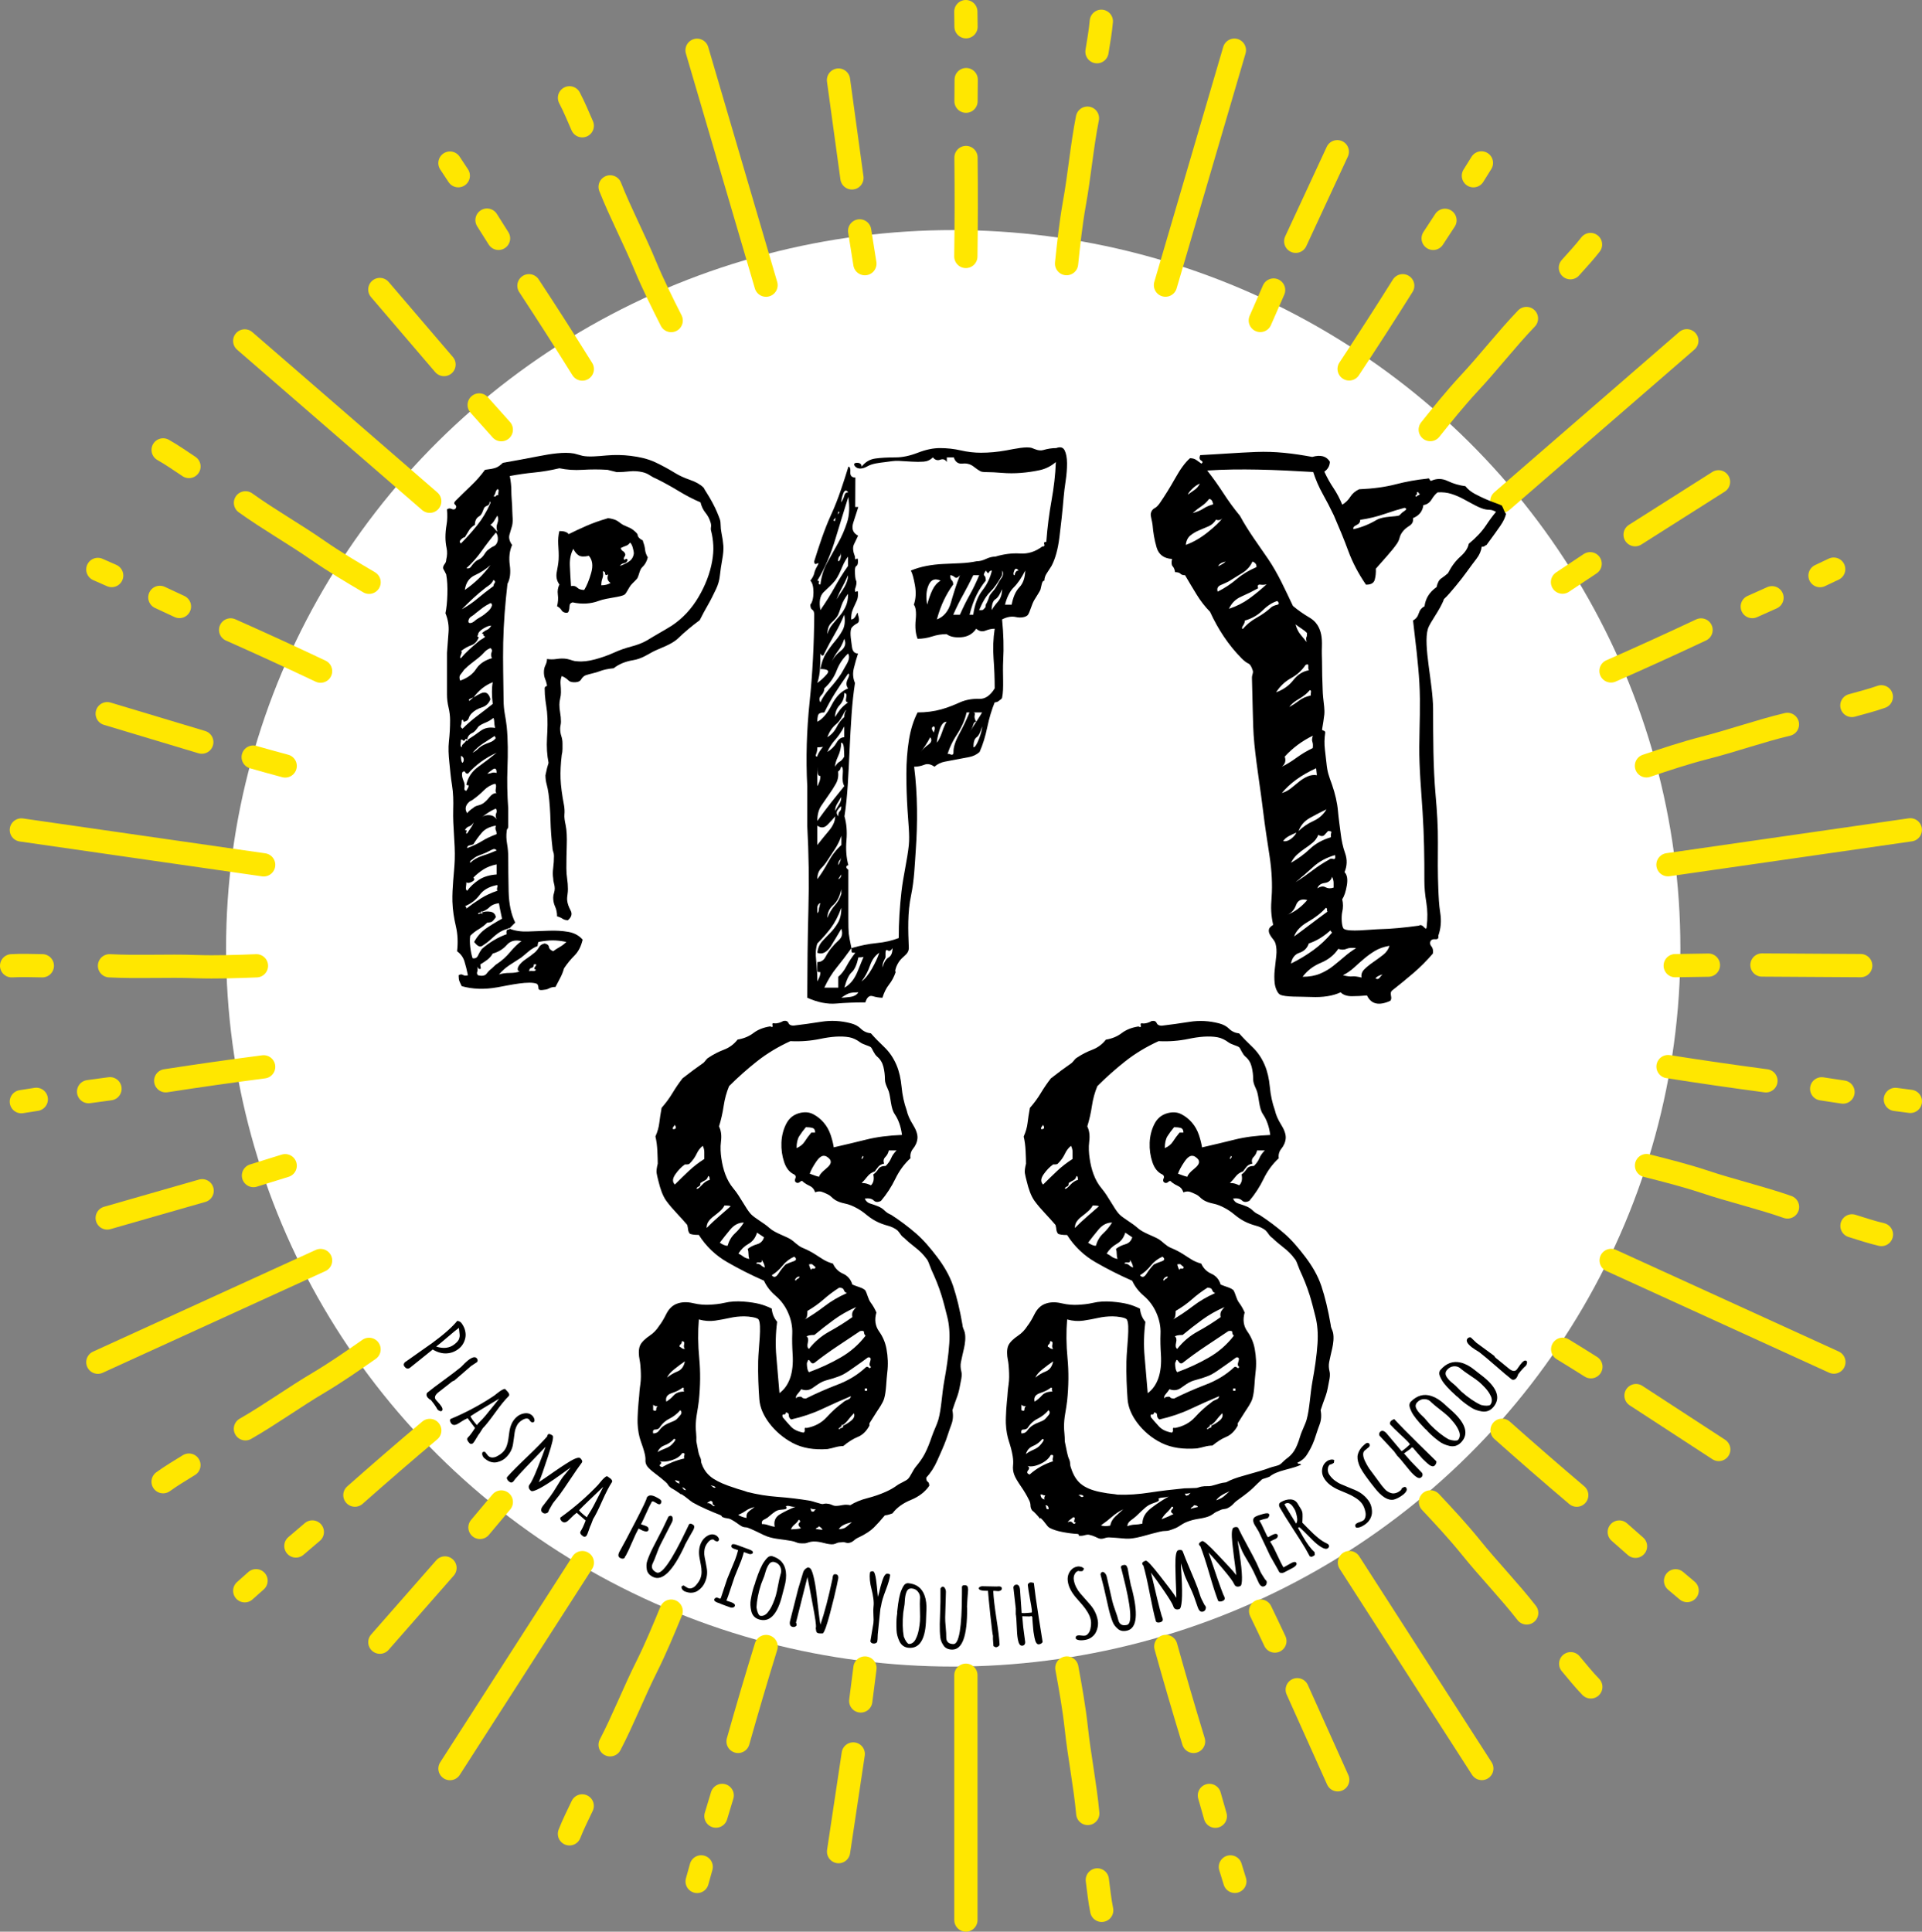<?xml version="1.0" encoding="UTF-8"?>
<svg xmlns="http://www.w3.org/2000/svg" viewBox="0 0 1239.57 1245.81">
  <rect x="0" y="0" width="1239.57" height="1245.81" fill="#808080" stroke="none"/>
  <g id="_背景" data-name="背景">
    <g id="_白円背景" data-name="白円背景">
      <ellipse cx="614.77" cy="611.61" rx="468.97" ry="463.22" fill="#fff"/>
    </g>
  </g>
  <g id="radiation">
    <g id="set1">
      <path d="m393.51,120.52c6.73,17.05,15.73,34.05,22.73,51.05,5,12,11,24,16.64,35.16" fill="none" stroke="#ffe700" stroke-linecap="round" stroke-miterlimit="10" stroke-width="15"/>
      <path d="m367.29,63.1c3.08,5.84,5.57,11.97,8.23,18.01" fill="none" stroke="#ffe700" stroke-linecap="round" stroke-miterlimit="10" stroke-width="15"/>
      <line id="base2" x1="449.56" y1="32.42" x2="494.04" y2="183.92" fill="none" stroke="#ffe700" stroke-linecap="round" stroke-miterlimit="10" stroke-width="15"/>
      <path d="m554.43,148.91c1.08,7.05,2.2,14.1,3.37,21.14" fill="none" stroke="#ffe700" stroke-linecap="round" stroke-miterlimit="10" stroke-width="15"/>
      <path d="m540.79,51.64c2.94,21.02,5.72,42.07,8.66,63.09" fill="none" stroke="#ffe700" stroke-linecap="round" stroke-miterlimit="10" stroke-width="15"/>
      <path d="m623.01,101.59c.23,21.27.2,42.54-.1,63.81" fill="none" stroke="#ffe700" stroke-linecap="round" stroke-miterlimit="10" stroke-width="15"/>
      <path d="m623.13,51.35c-.02,4.64-.06,9.28-.11,13.92" fill="none" stroke="#ffe700" stroke-linecap="round" stroke-miterlimit="10" stroke-width="15"/>
      <path d="m622.9,7.5c.05,3.25.09,6.5.13,9.74" fill="none" stroke="#ffe700" stroke-linecap="round" stroke-miterlimit="10" stroke-width="15"/>
    </g>
    <g id="set2">
      <path d="m158.32,324.29c14.88,10.71,31.64,20.14,46.72,30.66,10.69,7.39,22.23,14.24,33,20.58" fill="none" stroke="#ffe700" stroke-linecap="round" stroke-miterlimit="10" stroke-width="15"/>
      <path d="m105.21,290.16c5.75,3.25,11.16,7.06,16.66,10.7" fill="none" stroke="#ffe700" stroke-linecap="round" stroke-miterlimit="10" stroke-width="15"/>
      <line id="base2-2" data-name="base2" x1="157.84" y1="219.87" x2="277.16" y2="323.28" fill="none" stroke="#ffe700" stroke-linecap="round" stroke-miterlimit="10" stroke-width="15"/>
      <path d="m309.04,261.17c4.72,5.35,9.48,10.67,14.27,15.96" fill="none" stroke="#ffe700" stroke-linecap="round" stroke-miterlimit="10" stroke-width="15"/>
      <path d="m244.97,186.72c13.84,16.09,27.55,32.3,41.4,48.39" fill="none" stroke="#ffe700" stroke-linecap="round" stroke-miterlimit="10" stroke-width="15"/>
      <path d="m341.14,184.29c11.69,17.77,23.16,35.68,34.41,53.73" fill="none" stroke="#ffe700" stroke-linecap="round" stroke-miterlimit="10" stroke-width="15"/>
      <path d="m314.09,141.96c2.49,3.92,4.97,7.84,7.43,11.77" fill="none" stroke="#ffe700" stroke-linecap="round" stroke-miterlimit="10" stroke-width="15"/>
      <path d="m290.19,105.19c1.8,2.71,3.59,5.42,5.37,8.13" fill="none" stroke="#ffe700" stroke-linecap="round" stroke-miterlimit="10" stroke-width="15"/>
    </g>
    <g id="set3">
      <path d="m70.63,622.87c18.3.97,37.51-.16,55.88.54,12.99.44,26.4-.04,38.89-.53" fill="none" stroke="#ffe700" stroke-linecap="round" stroke-miterlimit="10" stroke-width="15"/>
      <path d="m7.5,622.86c6.6-.38,13.2-.09,19.8,0" fill="none" stroke="#ffe700" stroke-linecap="round" stroke-miterlimit="10" stroke-width="15"/>
      <line id="base2-3" data-name="base2" x1="13.77" y1="535.28" x2="170.06" y2="557.77" fill="none" stroke="#ffe700" stroke-linecap="round" stroke-miterlimit="10" stroke-width="15"/>
      <path d="m163.3,488.28c6.87,1.95,13.74,3.86,20.63,5.71" fill="none" stroke="#ffe700" stroke-linecap="round" stroke-miterlimit="10" stroke-width="15"/>
      <path d="m69.15,460.29c20.35,6.06,40.64,12.27,60.99,18.33" fill="none" stroke="#ffe700" stroke-linecap="round" stroke-miterlimit="10" stroke-width="15"/>
      <path d="m148.74,406.25c19.44,8.63,38.78,17.49,58,26.6" fill="none" stroke="#ffe700" stroke-linecap="round" stroke-miterlimit="10" stroke-width="15"/>
      <path d="m103.1,385.27c4.21,1.95,8.42,3.91,12.62,5.88" fill="none" stroke="#ffe700" stroke-linecap="round" stroke-miterlimit="10" stroke-width="15"/>
      <path d="m63.11,367.26c2.97,1.3,5.95,2.62,8.92,3.93" fill="none" stroke="#ffe700" stroke-linecap="round" stroke-miterlimit="10" stroke-width="15"/>
    </g>
    <g id="set4">
      <path d="m158.29,921.48c15.92-9.09,31.47-20.41,47.3-29.76,11.17-6.66,22.19-14.3,32.43-21.47" fill="none" stroke="#ffe700" stroke-linecap="round" stroke-miterlimit="10" stroke-width="15"/>
      <path d="m105.19,955.61c5.35-3.88,11.05-7.22,16.65-10.71" fill="none" stroke="#ffe700" stroke-linecap="round" stroke-miterlimit="10" stroke-width="15"/>
      <line id="base2-4" data-name="base2" x1="63.11" y1="878.54" x2="206.74" y2="812.95" fill="none" stroke="#ffe700" stroke-linecap="round" stroke-miterlimit="10" stroke-width="15"/>
      <path d="m163.48,758.16c6.83-2.08,13.65-4.19,20.45-6.35" fill="none" stroke="#ffe700" stroke-linecap="round" stroke-miterlimit="10" stroke-width="15"/>
      <path d="m69.15,785.51c20.39-5.91,40.83-11.65,61.22-17.55" fill="none" stroke="#ffe700" stroke-linecap="round" stroke-miterlimit="10" stroke-width="15"/>
      <path d="m106.88,697.02c21.02-3.25,42.08-6.25,63.17-8.98" fill="none" stroke="#ffe700" stroke-linecap="round" stroke-miterlimit="10" stroke-width="15"/>
      <path d="m57.14,704.04c4.6-.64,9.2-1.26,13.8-1.87" fill="none" stroke="#ffe700" stroke-linecap="round" stroke-miterlimit="10" stroke-width="15"/>
      <path d="m13.77,710.51c3.21-.51,6.42-1.01,9.63-1.51" fill="none" stroke="#ffe700" stroke-linecap="round" stroke-miterlimit="10" stroke-width="15"/>
    </g>
    <g id="set5">
      <path d="m393.5,1125.28c8.48-16.25,15.43-34.19,23.69-50.61,5.79-11.64,10.93-24.03,15.67-35.6" fill="none" stroke="#ffe700" stroke-linecap="round" stroke-miterlimit="10" stroke-width="15"/>
      <path d="m367.27,1182.7c2.4-6.16,5.4-12.05,8.22-18.01" fill="none" stroke="#ffe700" stroke-linecap="round" stroke-miterlimit="10" stroke-width="15"/>
      <line id="base2-5" data-name="base2" x1="290.21" y1="1140.63" x2="375.57" y2="1007.79" fill="none" stroke="#ffe700" stroke-linecap="round" stroke-miterlimit="10" stroke-width="15"/>
      <path d="m309.55,985.08c4.62-5.44,9.21-10.9,13.77-16.4" fill="none" stroke="#ffe700" stroke-linecap="round" stroke-miterlimit="10" stroke-width="15"/>
      <path d="m244.99,1059.1c13.96-15.99,28.05-31.87,42-47.87" fill="none" stroke="#ffe700" stroke-linecap="round" stroke-miterlimit="10" stroke-width="15"/>
      <path d="m228.89,964.26c15.93-14.1,32.02-28.01,48.29-41.71" fill="none" stroke="#ffe700" stroke-linecap="round" stroke-miterlimit="10" stroke-width="15"/>
      <path d="m190.84,997.06c3.52-3.02,7.05-6.03,10.59-9.03" fill="none" stroke="#ffe700" stroke-linecap="round" stroke-miterlimit="10" stroke-width="15"/>
      <path d="m157.85,1025.95c2.42-2.16,4.85-4.32,7.28-6.48" fill="none" stroke="#ffe700" stroke-linecap="round" stroke-miterlimit="10" stroke-width="15"/>
    </g>
    <g id="set6">
      <path d="m701.54,1169.56c-1.65-18.26-5.5-37.1-7.43-55.39-1.42-12.92-3.8-26.13-6.06-38.42" fill="none" stroke="#ffe700" stroke-linecap="round" stroke-miterlimit="10" stroke-width="15"/>
      <path d="m710.53,1232.04c-1.31-6.47-1.97-13.05-2.83-19.6" fill="none" stroke="#ffe700" stroke-linecap="round" stroke-miterlimit="10" stroke-width="15"/>
      <line id="base2-6" data-name="base2" x1="622.95" y1="1238.31" x2="622.94" y2="1080.41" fill="none" stroke="#ffe700" stroke-linecap="round" stroke-miterlimit="10" stroke-width="15"/>
      <path d="m555.13,1097c.95-7.07,1.86-14.15,2.72-21.24" fill="none" stroke="#ffe700" stroke-linecap="round" stroke-miterlimit="10" stroke-width="15"/>
      <path d="m540.83,1194.18c3.1-21,6.36-41.98,9.46-62.98" fill="none" stroke="#ffe700" stroke-linecap="round" stroke-miterlimit="10" stroke-width="15"/>
      <path d="m476.01,1123.1c5.77-20.47,11.79-40.87,18.07-61.2" fill="none" stroke="#ffe700" stroke-linecap="round" stroke-miterlimit="10" stroke-width="15"/>
      <path d="m461.74,1171.26c1.33-4.45,2.67-8.89,4.03-13.33" fill="none" stroke="#ffe700" stroke-linecap="round" stroke-miterlimit="10" stroke-width="15"/>
      <path d="m449.61,1213.41c.87-3.13,1.74-6.26,2.62-9.39" fill="none" stroke="#ffe700" stroke-linecap="round" stroke-miterlimit="10" stroke-width="15"/>
    </g>
    <g id="set7">
      <path d="m984.62,1040.24c-11.26-14.46-24.69-28.24-36.2-42.57-8.18-10.1-17.32-19.93-25.87-29.04" fill="none" stroke="#ffe700" stroke-linecap="round" stroke-miterlimit="10" stroke-width="15"/>
      <path d="m1025.97,1087.95c-4.6-4.74-8.72-9.91-12.97-14.96" fill="none" stroke="#ffe700" stroke-linecap="round" stroke-miterlimit="10" stroke-width="15"/>
      <line id="base2-7" data-name="base2" x1="955.68" y1="1140.57" x2="870.3" y2="1007.75" fill="none" stroke="#ffe700" stroke-linecap="round" stroke-miterlimit="10" stroke-width="15"/>
      <path d="m822.22,1058.37c-3.03-6.46-6.09-12.91-9.2-19.33" fill="none" stroke="#ffe700" stroke-linecap="round" stroke-miterlimit="10" stroke-width="15"/>
      <path d="m862.74,1147.85c-8.75-19.34-17.35-38.75-26.1-58.09" fill="none" stroke="#ffe700" stroke-linecap="round" stroke-miterlimit="10" stroke-width="15"/>
      <path d="m769.77,1123.11c-6.21-20.34-12.18-40.76-17.89-61.25" fill="none" stroke="#ffe700" stroke-linecap="round" stroke-miterlimit="10" stroke-width="15"/>
      <path d="m783.81,1171.34c-1.29-4.46-2.56-8.92-3.82-13.39" fill="none" stroke="#ffe700" stroke-linecap="round" stroke-miterlimit="10" stroke-width="15"/>
      <path d="m796.4,1213.35c-.96-3.1-1.92-6.21-2.87-9.31" fill="none" stroke="#ffe700" stroke-linecap="round" stroke-miterlimit="10" stroke-width="15"/>
    </g>
    <g id="set8">
      <path d="m1152.84,778.41c-17.29-6.08-36.04-10.41-53.47-16.24-12.34-4.08-25.34-7.4-37.47-10.44" fill="none" stroke="#ffe700" stroke-linecap="round" stroke-miterlimit="10" stroke-width="15"/>
      <path d="m1213.41,796.18c-6.43-1.5-12.69-3.62-19-5.57" fill="none" stroke="#ffe700" stroke-linecap="round" stroke-miterlimit="10" stroke-width="15"/>
      <line id="base2-8" data-name="base2" x1="1182.74" y1="878.46" x2="1039.1" y2="812.89" fill="none" stroke="#ffe700" stroke-linecap="round" stroke-miterlimit="10" stroke-width="15"/>
      <path d="m1026.03,881.47c-6.04-3.8-12.1-7.57-18.19-11.29" fill="none" stroke="#ffe700" stroke-linecap="round" stroke-miterlimit="10" stroke-width="15"/>
      <path d="m1108.49,934.83c-17.82-11.54-35.54-23.22-53.36-34.76" fill="none" stroke="#ffe700" stroke-linecap="round" stroke-miterlimit="10" stroke-width="15"/>
      <path d="m1016.9,964.28c-16.22-13.75-32.28-27.7-48.17-41.85" fill="none" stroke="#ffe700" stroke-linecap="round" stroke-miterlimit="10" stroke-width="15"/>
      <path d="m1054.79,997.26c-3.49-3.06-6.98-6.12-10.45-9.2" fill="none" stroke="#ffe700" stroke-linecap="round" stroke-miterlimit="10" stroke-width="15"/>
      <path d="m1088.09,1025.8c-2.49-2.09-4.97-4.18-7.45-6.28" fill="none" stroke="#ffe700" stroke-linecap="round" stroke-miterlimit="10" stroke-width="15"/>
    </g>
    <g id="set9">
      <path d="m1152.78,467.19c-17.83,4.24-35.94,10.73-53.76,15.24-12.59,3.24-25.32,7.48-37.16,11.48" fill="none" stroke="#ffe700" stroke-linecap="round" stroke-miterlimit="10" stroke-width="15"/>
      <path d="m1213.34,449.39c-6.22,2.22-12.64,3.81-18.99,5.59" fill="none" stroke="#ffe700" stroke-linecap="round" stroke-miterlimit="10" stroke-width="15"/>
      <line id="base2-9" data-name="base2" x1="1232.03" y1="535.19" x2="1075.74" y2="557.69" fill="none" stroke="#ffe700" stroke-linecap="round" stroke-miterlimit="10" stroke-width="15"/>
      <path d="m1101.82,622.45c-7.14.07-14.27.18-21.41.34" fill="none" stroke="#ffe700" stroke-linecap="round" stroke-miterlimit="10" stroke-width="15"/>
      <path d="m1200.04,622.76c-21.23-.07-42.45-.31-63.68-.39" fill="none" stroke="#ffe700" stroke-linecap="round" stroke-miterlimit="10" stroke-width="15"/>
      <path d="m1138.92,697.05c-21.09-2.8-42.14-5.85-63.15-9.16" fill="none" stroke="#ffe700" stroke-linecap="round" stroke-miterlimit="10" stroke-width="15"/>
      <path d="m1188.63,704.31c-4.59-.68-9.18-1.38-13.76-2.09" fill="none" stroke="#ffe700" stroke-linecap="round" stroke-miterlimit="10" stroke-width="15"/>
      <path d="m1232.07,710.31c-3.22-.41-6.44-.83-9.66-1.26" fill="none" stroke="#ffe700" stroke-linecap="round" stroke-miterlimit="10" stroke-width="15"/>
    </g>
    <g id="set10">
      <path d="m984.46,205.42c-12.71,13.21-24.43,28.46-36.98,41.89-8.84,9.54-17.25,19.98-25.06,29.75" fill="none" stroke="#ffe700" stroke-linecap="round" stroke-miterlimit="10" stroke-width="15"/>
      <path d="m1025.78,157.7c-4.03,5.23-8.57,10.04-12.96,14.97" fill="none" stroke="#ffe700" stroke-linecap="round" stroke-miterlimit="10" stroke-width="15"/>
      <line id="base2-10" data-name="base2" x1="1087.89" y1="219.78" x2="968.59" y2="323.21" fill="none" stroke="#ffe700" stroke-linecap="round" stroke-miterlimit="10" stroke-width="15"/>
      <path d="m1025.54,363.58c-5.97,3.92-11.91,7.87-17.83,11.86" fill="none" stroke="#ffe700" stroke-linecap="round" stroke-miterlimit="10" stroke-width="15"/>
      <path d="m1108.33,310.74c-17.9,11.42-35.88,22.69-53.78,34.11" fill="none" stroke="#ffe700" stroke-linecap="round" stroke-miterlimit="10" stroke-width="15"/>
      <path d="m1097.08,406.28c-19.25,9.05-38.61,17.86-58.08,26.43" fill="none" stroke="#ffe700" stroke-linecap="round" stroke-miterlimit="10" stroke-width="15"/>
      <path d="m1142.82,385.51c-4.23,1.91-8.47,3.8-12.71,5.69" fill="none" stroke="#ffe700" stroke-linecap="round" stroke-miterlimit="10" stroke-width="15"/>
      <path d="m1182.61,367.07c-2.93,1.39-5.87,2.78-8.81,4.17" fill="none" stroke="#ffe700" stroke-linecap="round" stroke-miterlimit="10" stroke-width="15"/>
    </g>
    <g id="set11">
      <path d="m701.33,76.22c-3.55,17.98-5.17,37.15-8.46,55.24-2.28,12.8-3.71,26.14-5,38.57" fill="none" stroke="#ffe700" stroke-linecap="round" stroke-miterlimit="10" stroke-width="15"/>
      <path d="m710.29,13.74c-.56,6.58-1.78,13.08-2.81,19.6" fill="none" stroke="#ffe700" stroke-linecap="round" stroke-miterlimit="10" stroke-width="15"/>
      <line id="base2-11" data-name="base2" x1="796.1" y1="32.37" x2="751.66" y2="183.89" fill="none" stroke="#ffe700" stroke-linecap="round" stroke-miterlimit="10" stroke-width="15"/>
      <path d="m821.4,187.06c-2.9,6.52-5.77,13.06-8.59,19.61" fill="none" stroke="#ffe700" stroke-linecap="round" stroke-miterlimit="10" stroke-width="15"/>
      <path d="m862.47,97.84c-8.88,19.28-17.92,38.49-26.8,57.77" fill="none" stroke="#ffe700" stroke-linecap="round" stroke-miterlimit="10" stroke-width="15"/>
      <path d="m904.67,184.29c-11.3,18.02-22.82,35.9-34.56,53.64" fill="none" stroke="#ffe700" stroke-linecap="round" stroke-miterlimit="10" stroke-width="15"/>
      <path d="m931.92,142.09c-2.53,3.89-5.06,7.78-7.62,11.65" fill="none" stroke="#ffe700" stroke-linecap="round" stroke-miterlimit="10" stroke-width="15"/>
      <path d="m955.42,105.07c-1.71,2.76-3.43,5.52-5.16,8.27" fill="none" stroke="#ffe700" stroke-linecap="round" stroke-miterlimit="10" stroke-width="15"/>
    </g>
  </g>
  <g id="circular_words">
    <g>
      <path d="m261.27,878.48c5.84-4.11,11.67-8.22,17.51-12.34,7.59-5.57,12.94-10.34,16.11-14.26,1.19.11,2.13.63,2.81,1.56,1.11,1.5,1.86,3.06,2.25,4.68.4,1.62.46,3.15.18,4.58-.59,2.98-2.02,5.38-4.32,7.19-2.31,1.81-4.9,2.81-7.81,2.96-2.91.15-5.89-.68-8.91-2.51-4.87,3.9-9.73,7.8-14.59,11.71-1.33,1-2.55.75-3.66-.75-.41-.55-.54-1.08-.39-1.6.14-.51.42-.92.83-1.22Zm20.01-10.04c4.7,1.53,8.6,1.02,11.7-1.37,0,0,.02-.01.02-.02,1.78-1.37,2.81-2.61,3.11-3.7.13-.54.23-.96.3-1.28.07-.32.07-.86,0-1.62-.07-.91-.23-2.27-.45-4.07-1.69,1.26-4.15,3.26-7.35,6.03-3.2,2.76-5.65,4.78-7.34,6.04Z"/>
      <path d="m303.78,881.02c-3.63,3.14-7.27,6.29-10.9,9.44-.62.11-1.24.43-1.87.96-.31.26-.61.51-.92.77-2.51,1.96-5.02,3.93-7.53,5.89-2.11,1.76-2.58,3.36-1.39,4.77.75.85,1.51,1.7,2.27,2.54,1.91,2.23,2.43,3.71,1.55,4.49-.32.28-.76.33-1.31.13-.55-.2-1.05-.52-1.52-.97-.96-1.83-2.38-3.85-4.24-6.08-.85-.44-1.54-.98-2.07-1.62-.52-.63-.77-1.26-.75-1.88.03-.62.23-1.08.61-1.39,2.3-1.88,5.86-4.58,10.69-8.1,4.83-3.53,8.38-6.24,10.67-8.13.11-.09.23-.19.34-.28,1.74-1.82,3.09-3.13,4.06-3.92,2.93-2.4,4.94-2.93,6.05-1.59.33.4.5.83.52,1.32.02.48-.13.85-.44,1.12-1.28.85-2.55,1.69-3.83,2.54Z"/>
      <path d="m311.28,921.24c-.68,1.07-1.35,2.13-2.03,3.2-.35.34-1.02,1.36-2,3.06-.99,1.7-1.68,2.76-2.1,3.17-.01.01-.03.03-.04.04-.62.62-1.34.7-2.15.24-.8-.81-1.32-1.54-1.57-2.18-.25-.65-.09-1.24.47-1.79,1.22-1.19,2.71-3.2,4.49-6.02-1.61-2.09-3.2-4.19-4.77-6.31-1.31.55-2.63,1.26-3.96,2.15-1.34.89-2.35,1.49-3.04,1.81-1.41.66-2.56.51-3.44-.45-.43-.47-.72-1.01-.86-1.62-.14-.61-.04-1.07.31-1.39.17-.07.35-.14.52-.21,10.16-4.29,19.34-9.31,27.65-14.88.23-.15.87-.65,1.9-1.49,2.3-1.83,3.97-2.78,5.01-2.84.57.61,1.14,1.21,1.72,1.81.47.49.78,1,.95,1.54.17.54.07.99-.29,1.34-2.18,2.13-5.08,5.64-8.64,10.58-3.56,4.94-6.25,8.36-8.13,10.21Zm-3.74-2.12c.31-.52.99-1.29,2.04-2.3,1.05-1.01,2.27-2.35,3.67-4,1.4-1.66,2.99-3.62,4.78-5.9,1.79-2.27,3.1-3.91,3.93-4.9-8.84,5.31-15.06,9.04-18.54,11.35.29.97,1.65,2.9,4.12,5.75Z"/>
      <path d="m312.7,936.27c.7.88,1.39,1.75,2.1,2.62.74.7,1.61,1.07,2.61,1.1,1,.03,1.97-.2,2.92-.68,1.81-.93,3.21-1.94,4.22-3.02,1-1.08,1.76-2.37,2.28-3.86.52-1.49.87-3,1.06-4.54.18-1.53.4-3.08.64-4.63.55-3.69,1.88-6.57,3.91-8.68,1.25-1.29,2.62-2.18,4.12-2.66,2.79-.89,5-.56,6.67,1,.62.59,1.07,1.31,1.33,2.16.26.86.22,1.48-.14,1.87-.62.68-1.37.61-2.25-.21-.39-.36-.68-.8-.89-1.31-1.18-1.02-2.91-.72-5.22.91-.5.36-1.04.83-1.59,1.42-.56.59-1.09,1.47-1.59,2.64-.5,1.17-.82,2.33-.96,3.47-.14,1.14-.31,2.39-.5,3.75-.19,1.36-.38,2.66-.58,3.92-.47,2.89-1.76,5.49-3.89,7.81-1.61,1.81-3.7,3.04-6.3,3.65-1.27.31-2.64.27-4.09-.14-1.45-.41-2.82-1.21-4.09-2.39-.03.04-.07.07-.1.11-1.43-1.69-1.76-3.09-1.01-4.18.45-.04.91-.07,1.36-.11Z"/>
      <path d="m350.25,971.09c1.56-2.03,3.12-4.06,4.68-6.09,1.08-1.42,2.51-3.61,4.3-6.57,1.79-2.96,3.06-4.91,3.78-5.86.72-.95,1.63-2.05,2.71-3.3,1.08-1.25,1.87-2.21,2.37-2.86-.49.29-2.82,1.99-7.04,5.05-10.93,7.89-17.25,11.11-18.58,10.04-.8-.64-1.27-1.33-1.42-2.06-.15-.73.02-1.4.52-2,1.2-1.47,2.91-5.11,5.21-10.89,2.31-5.77,4.03-10.25,5.09-13.48-9.84,10.15-16.42,17.07-19.64,20.85-.36.48-.71.96-1.07,1.44-.42.49-.88.75-1.37.77-.5.02-1.04-.22-1.63-.73-.59-.51-.98-1.04-1.17-1.58-.19-.54-.15-.96.11-1.25,2.68-3.08,7.01-7.42,12.94-13.06,5.93-5.64,10.2-10.04,12.87-13.13.03-.47.19-.88.49-1.22.3-.35.75-.41,1.35-.21.6.21,1.16.54,1.68.98.8.68-.27,5.06-2.97,13.27-2.69,8.22-4.6,13.82-5.95,16.7.54-.32,1.84-1.17,3.87-2.58,2.03-1.41,4.15-2.88,6.35-4.4,2.21-1.54,4.48-3.06,6.81-4.56,5.32-3.48,8.5-4.83,9.61-3.98.5.38.89.86,1.16,1.43.27.57.26,1.06-.05,1.47-1.73,2.31-4.21,5.86-7.39,10.65-3.19,4.79-5.55,8.23-7.11,10.32-1.31,1.65-2.63,3.31-3.94,4.96,0,0-.01.02-.02.02-.27.36-1,1.59-2.19,3.71-.19.34-.39.69-.58,1.03-.07.48-.25.92-.54,1.3-.29.38-.79.65-1.51.8-.72.15-1.4-.02-2.04-.51-1.32-1-1.22-2.5.3-4.49Z"/>
      <path d="m382.49,979.76c-.45,1.18-.89,2.36-1.34,3.54-.27.41-.72,1.54-1.34,3.4-.62,1.86-1.09,3.03-1.41,3.53-.01.02-.02.03-.03.05-.48.74-1.15.98-2.01.72-.92-.6-1.55-1.18-1.91-1.75-.36-.57-.32-1.17.11-1.83.94-1.42,1.99-3.69,3.16-6.8-1.93-1.64-3.85-3.3-5.75-4.98-1.15.82-2.27,1.81-3.39,2.97-1.11,1.16-1.97,1.96-2.57,2.43-1.22.96-2.35,1.07-3.37.35-.5-.35-.88-.81-1.13-1.36-.25-.55-.24-1.02.03-1.4.15-.11.31-.21.46-.32,8.91-6.43,16.74-13.35,23.64-20.58.19-.2.71-.82,1.54-1.86,1.85-2.28,3.27-3.57,4.26-3.87.66.45,1.32.9,1.98,1.35.54.36.94.78,1.2,1.27.26.48.26.93-.03,1.36-1.69,2.54-3.8,6.57-6.27,12.13-2.47,5.56-4.41,9.46-5.85,11.66Zm-3.98-1.19c.2-.57.71-1.46,1.52-2.67.81-1.21,1.73-2.77,2.76-4.68,1.03-1.91,2.18-4.16,3.46-6.75,1.28-2.59,2.23-4.46,2.83-5.6-7.45,7.11-12.71,12.1-15.6,15.12.46.86,2.12,2.41,5.03,4.59Z"/>
      <path d="m403.48,1003.55c-.12.08-.23.16-.35.24-.03.25-.13.55-.32.88-.19.33-.56.52-1.13.56-.57.04-1.2-.14-1.88-.52-1.29-.74-1.3-2.22-.02-4.44,1.9-3.3,5.27-9.68,10.14-19.1,4.88-9.42,7.29-14.5,7.19-15.29,1.07-1.78,3.04-1.9,5.94-.41.44.23,1.03.55,1.78.97.74.41,1.26.86,1.55,1.33.29.47.24,1.08-.17,1.82-.41.74-1.18.79-2.32.16-.49-.29-.98-.59-1.47-.89-1.13-.64-1.81-.77-2.03-.37-.92,1.61-2.12,4.06-3.58,7.36-1.47,3.29-2.6,5.7-3.43,7.21.29.12.69.25,1.2.41,1.21.37,2.08.69,2.6.98.52.29.86.69,1.02,1.21.16.52.13.99-.1,1.4-.63,1.15-2.73.76-6.28-1.24-1.07,1.89-2.47,4.84-4.18,8.85-1.71,4.02-3.1,6.98-4.17,8.89Z"/>
      <path d="m441.8,996.27c-.12.32-.25.64-.37.96-7.53,16.08-14.33,22.75-20.31,19.78-2.3-1.12-3.63-2.71-3.97-4.73-.37-2.08-.28-3.92.25-5.51.81-2.46,1.96-5.18,3.44-8.14,1.48-2.96,3.67-7.22,6.57-12.76,1.23-2.59,2.47-5.17,3.71-7.76.78-.54,1.41-.68,1.91-.43.5.26.77.81.82,1.66.05.85-.11,1.64-.48,2.37-2.49,4.84-4.97,9.69-7.46,14.53-.65,1.27-1.47,3.24-2.43,5.9-.97,2.67-1.77,4.64-2.42,5.91-1.33,2.61-.56,4.66,2.35,6.1,3.29,1.62,9.6-7.3,18.9-26.7.49-1.01.97-2.03,1.46-3.04.13-.3.27-.61.4-.91.2-.42.47-.69.8-.79.33-.1.77-.02,1.34.25.56.27.95.55,1.17.84.2.27.3.57.29.91-.04.52-.22,1.15-.54,1.88-1,1.75-2,3.51-3.01,5.26-.81,1.47-1.61,2.93-2.42,4.4Z"/>
      <path d="m440.82,1022.47c.91.56,1.81,1.12,2.72,1.67.89.39,1.8.41,2.72.08.92-.33,1.74-.89,2.44-1.67,1.36-1.5,2.32-2.94,2.9-4.3.57-1.36.86-2.82.87-4.39,0-1.57-.14-3.09-.45-4.57-.31-1.48-.6-2.99-.86-4.51-.65-3.61-.34-6.75.85-9.42.73-1.64,1.71-2.95,2.92-3.93,2.26-1.82,4.38-2.31,6.38-1.45.75.32,1.38.83,1.89,1.53.51.7.66,1.29.46,1.78-.35.85-1.06,1.05-2.11.61-.46-.2-.87-.49-1.22-.9-1.39-.53-2.88.37-4.47,2.71-.35.51-.68,1.14-1.01,1.88-.32.74-.53,1.74-.62,3.01-.09,1.26-.02,2.45.21,3.55.23,1.11.47,2.32.72,3.65.25,1.33.48,2.6.69,3.83.47,2.84.12,5.71-1.1,8.61-.9,2.25-2.43,4.13-4.6,5.62-1.06.74-2.32,1.19-3.77,1.33-1.45.14-2.94-.11-4.47-.75-.02.04-.04.09-.06.13-1.83-1.05-2.57-2.23-2.22-3.5.4-.2.8-.39,1.2-.59Z"/>
      <path d="m473.78,1016.95c-1.36,4.03-2.71,8.06-4.06,12.09-.21.56-.41,1.12-.62,1.68-.2.52-.41,1.04-.61,1.56.31.11.63.23.94.34.69.23,1.38.46,2.07.68,1.95.69,2.76,1.5,2.43,2.44-.17.48-.55.81-1.15.98-.6.17-1.22.15-1.85-.08-1.05-.37-2.1-.75-3.15-1.13-2.17-.79-3.54-1.34-4.12-1.64-.39-.1-.68-.19-.89-.27-1.7-.64-2.38-1.39-2.06-2.23.13-.35.4-.62.8-.83.4-.2.74-.26,1.02-.18.67.25,1.34.51,2.01.76.14-.23.28-.46.42-.69,1.34-4.04,2.68-8.07,4.03-12.11,1.7-4.12,3.4-8.24,5.09-12.37.81-2.14,1.46-4.19,1.96-6.15-.42-.16-.83-.31-1.25-.47-.51-.17-1.02-.35-1.53-.52-.64-.25-1.1-.54-1.38-.89-.28-.35-.31-.82-.08-1.4.34-.86,1.57-.86,3.71-.05,2.58.98,5.18,1.94,7.78,2.87,1.77.63,2.52,1.33,2.24,2.13-.12.35-.43.61-.92.76-.49.16-.98.15-1.48-.02-1.13-.4-2.25-.81-3.38-1.22-.4,1.6-.95,3.38-1.66,5.32-1.44,3.54-2.87,7.09-4.32,10.63Z"/>
      <path d="m486.27,1023c.26-.72.53-1.43.79-2.15.06-.19.06-.29,0-.31.11-.34.23-.69.34-1.03,1.98-5.97,3.8-10.08,5.43-12.35,1.37-1.92,2.45-3.03,3.24-3.33.79-.3,1.48-.36,2.08-.17,5.11,1.61,7.98,4.87,8.67,9.95.4,2.92.08,6.28-1,10.07-.04.14-.08.28-.12.42-.57,2.19-1.15,4.39-1.72,6.58-3.11,11.07-7.94,15.73-14.46,13.75-2.69-.82-4.37-2.64-5.02-5.41-.62-2.66-.71-5.12-.3-7.37.59-3.41,1.28-6.29,2.07-8.67Zm6.61-6.49c-.68,1.72-1.35,3.45-2.03,5.17-1.78,5.52-2.78,10.52-2.97,14.99.43,2.78,1.13,4.55,2.09,5.31.87.27,1.75.23,2.63-.12.88-.35,1.66-.94,2.36-1.76.69-.82,1.33-1.72,1.92-2.69.56-.96,1.08-2,1.57-3.14.83-1.98,1.46-3.69,1.88-5.13.42-1.44.92-3.7,1.49-6.77.57-3.07,1.08-5.33,1.51-6.79.1-.34.2-.67.3-1.01.37-1.42.2-2.83-.5-4.23-.7-1.4-1.84-2.34-3.42-2.83-1.52-.47-2.76-.05-3.73,1.26-.81,1.1-1.5,2.55-2.08,4.35-.34,1.13-.68,2.27-1.02,3.4Z"/>
      <path d="m514.66,1025.13c1.08-3.58,2.15-7.15,3.22-10.73.47-1.8,1.66-3.01,3.57-3.66-.03.12-.06.25-.09.37.2-.05.38-.06.53-.02,1.05.26,1.96,2.15,2.8,5.68.84,3.52,1.48,7.32,1.94,11.39.45,4.07.93,8.18,1.43,12.31.5,4.14.88,6.58,1.07,7.32,2.73-7.99,5.28-17.82,7.74-29.49.08-.53.15-1.07.23-1.6.25-1.17.93-1.63,2.06-1.4.64.13,1.07.46,1.3.98.23.52.28,1.09.16,1.7-.3,1.48-.6,2.97-.9,4.45-.97,4.61-2.46,10.72-4.48,18.33-2.02,7.61-3.55,11.83-4.55,12.67-1.42.05-2.39.01-2.91-.1-.52-.11-.89-.33-1.11-.67-.22-.34-.35-.81-.39-1.42-.04-.61-.1-1.02-.18-1.24.03-.08.06-.17.09-.25.33-1.45-.46-6.44-2.07-14.97-1.6-8.53-2.64-14.42-3.39-17.68-2.45,9.77-4.91,19.54-7.36,29.31.03.09.09.24.19.47.21.49.26.92.17,1.28-.09.36-.4.67-.93.92-.53.25-1.1.3-1.7.15-1.61-.41-2.1-1.8-1.48-4.16,1.68-6.65,3.37-13.3,5.05-19.94Z"/>
      <path d="m561.39,1058.25c.64-3.82,1.28-7.63,1.92-11.45.16-1.16.16-2.91.01-5.25-.15-2.34-.12-4.2.07-5.58.19-1.38.14-3.11-.14-5.17-.28-2.06-.64-3.93-1.09-5.61-1.18-4.41-1.5-8.09-1.06-11.02.04-.29.27-.51.69-.65.41-.15.83-.19,1.25-.13.42.06.79.58,1.14,1.55.34.98.61,2.2.81,3.67.2,1.47.38,2.93.53,4.39.15,1.46.29,2.87.4,4.24.11,1.37.22,2.25.3,2.66.14-.34.36-1.15.66-2.44.3-1.29.62-2.61.96-3.97.36-1.37.77-2.74,1.22-4.1,1.02-3.12,2.11-4.6,3.31-4.46,1.2.15,1.77.43,1.72.86-.27,2.23-1.2,5.5-2.85,9.78-1.65,4.29-2.65,7.56-2.94,9.85-.16.68-.31,1.36-.47,2.04-.04.3-.08.6-.12.9-.54,5.28-1.08,10.55-1.62,15.83-.04,1-.08,2-.12,3-.06.45-.11.89-.17,1.34-.07.52-.37.91-.91,1.17-.54.26-1.11.35-1.69.27-.59-.08-1.05-.28-1.39-.61-.34-.33-.48-.7-.43-1.11Z"/>
      <path d="m578.36,1042.51c.1-.76.2-1.51.3-2.27.02-.19,0-.3-.08-.3.04-.36.07-.72.11-1.08.64-6.26,1.52-10.66,2.61-13.23.92-2.17,1.72-3.48,2.42-3.95.7-.47,1.36-.67,1.98-.62,5.3.46,8.79,3.03,10.55,7.84,1.02,2.76,1.43,6.11,1.2,10.05,0,.15-.02.29-.03.44-.08,2.26-.17,4.53-.25,6.79-.63,11.48-4.32,17.07-11.06,16.55-2.78-.22-4.8-1.63-6.04-4.19-1.17-2.46-1.78-4.84-1.87-7.13-.16-3.45-.11-6.42.14-8.91Zm5.01-7.76c-.28,1.83-.57,3.66-.86,5.48-.53,5.78-.44,10.87.35,15.27,1.01,2.62,2.08,4.2,3.16,4.73.91.07,1.75-.16,2.52-.69.78-.53,1.41-1.27,1.91-2.23.5-.95.92-1.97,1.29-3.04.34-1.05.62-2.19.85-3.41.38-2.11.62-3.91.72-5.41.1-1.5.09-3.81-.01-6.93-.1-3.12-.1-5.44,0-6.96.02-.35.05-.7.07-1.05.05-1.46-.41-2.8-1.39-4.02-.98-1.22-2.28-1.89-3.93-2.02-1.57-.13-2.69.55-3.34,2.04-.55,1.25-.91,2.81-1.08,4.7-.09,1.18-.17,2.36-.25,3.54Z"/>
      <path d="m623.66,1036.28c.02.34.05.68.07,1.03.12,17.75-3.09,26.67-9.64,26.57-2.51-.02-4.36-.89-5.51-2.56-1.2-1.72-1.9-3.41-2.1-5.08-.32-2.57-.45-5.51-.39-8.82.06-3.31.21-8.09.44-14.33,0-2.86,0-5.73.01-8.59.46-.82.96-1.23,1.51-1.21.55.02,1.02.4,1.43,1.14.4.75.6,1.53.57,2.35-.16,5.44-.31,10.87-.47,16.31-.04,1.43.07,3.55.34,6.37.27,2.82.39,4.94.35,6.37-.08,2.93,1.47,4.44,4.65,4.49,3.6.05,5.42-10.7,5.47-32.2,0-1.12,0-2.25.01-3.37-.01-.33-.02-.66-.03-1,0-.47.13-.82.37-1.05.25-.23.68-.35,1.29-.35.61,0,1.08.09,1.39.26.29.16.51.39.64.7.18.49.29,1.13.31,1.93-.15,2.01-.29,4.03-.44,6.04-.09,1.67-.19,3.34-.29,5.01Z"/>
      <path d="m640.73,1061.67c-.11-1.53-.23-3.06-.34-4.59,0-.02,0-.7.02-2.05-.21-.5-.8-4.99-1.71-13.48-.91-8.49-1.39-13.68-1.51-15.57-.09,0-.18,0-.27,0-3.75.07-5.64-.49-5.66-1.62,0-.37.23-.68.72-.94.49-.26.97-.39,1.44-.4,3.12.1,6.24.16,9.37.19.37-.03.74-.06,1.11-.09,1.43-.08,2.18.36,2.24,1.31.03.49-.18.9-.64,1.23-.46.33-.98.51-1.57.54-1.07-.08-2.14-.17-3.2-.25-.04.21-.07.41-.11.62.17,3.79.81,9.44,1.97,16.95,1.16,7.51,1.88,13.17,2.07,16.97.02.47-.22.9-.75,1.28-.52.39-1.1.6-1.74.62-.48-.24-.96-.49-1.43-.73Z"/>
      <path d="m657.87,1025.35c.34,4.98.69,9.96,1.03,14.94.88.12,2.2.1,3.95-.06.86-.08,1.73-.17,2.59-.25.1-.19.09-.83-.02-1.94-.11-1.11-.52-3.53-1.21-7.25-.69-3.73-1.13-6.55-1.32-8.45-.05-.45.12-.84.49-1.18.37-.34.73-.53,1.09-.57.36-.04.65-.04.88,0,.23.03.48.09.76.15.28.07.5.11.66.14.57,5.16,1.62,12.69,3.19,22.57,1.57,9.88,2.4,14.98,2.44,15.31.04.33-.19.68-.68,1.06-.49.38-1.06.6-1.71.67-.65.07-1.21-.26-1.68-.97-.47-.72-.85-1.81-1.13-3.29-.29-1.47-.51-2.75-.67-3.83-.07-.46-.13-1-.16-1.6-.08-.82-.17-1.75-.25-2.8-.14-1.85-.23-2.92-.26-3.21,0-.08-.02-.16-.02-.23-.02-.58-.05-1.15-.07-1.73-.16-.17-.32-.34-.48-.51,0-.02,0-.04,0-.06-.39.12-.82.2-1.29.25-1.57-.03-3.14-.08-4.7-.13.2,2.29.4,4.57.6,6.86.43,3.27.86,6.53,1.3,9.8.05.56-.09,1.08-.42,1.55-.33.47-.84.73-1.52.79-1.01.08-1.76-.59-2.25-2.01-.49-1.42-.83-3.39-1.03-5.9-.16-3.04-.33-6.09-.49-9.13-.15-1.89-.26-2.93-.35-3.12,0-.1-.02-.19-.02-.29.02-2.1.03-3.27,0-3.53-.52-4.49-1.03-8.97-1.53-13.46-.04-.47.12-.9.47-1.29.35-.39.8-.61,1.33-.65,1.45-.12,2.28,1,2.49,3.38Z"/>
      <path d="m693.77,1056.59c-.17-1.06.3-1.68,1.41-1.86.56-.09,1.31-.06,2.27.08.96.14,1.77.16,2.44.04.67-.12,1.33-.58,1.98-1.39.65-.81,1.1-1.76,1.34-2.84.51-2.2.6-4.12.29-5.76-.31-1.64-1-3.34-2.05-5.09-1.05-1.75-2.23-3.36-3.52-4.84-1.29-1.48-2.59-2.95-3.88-4.44-3.06-3.54-4.8-6.96-5.32-10.22-.53-3.08.19-5.68,2.12-7.81,1.02-1.13,2.32-1.83,3.91-2.12.81-.15,1.62-.09,2.46.16.84.25,1.47.66,1.9,1.23-.3.5-.6.99-.9,1.49-1.12.21-2.03.18-2.74-.09-.82.23-1.48.7-1.99,1.43-.92,1.33-1.24,2.83-.95,4.49.29,1.66.82,3.24,1.59,4.74.77,1.49,1.65,2.8,2.62,3.91.98,1.12,2.04,2.32,3.18,3.62,1.17,1.29,2.26,2.54,3.29,3.74,2.38,2.77,3.96,5.94,4.68,9.54.53,2.52.22,5.12-.96,7.77-.55,1.26-1.44,2.38-2.67,3.35-1.22.97-2.68,1.61-4.36,1.9-1.8.31-3.26.34-4.37.08-1.11-.25-1.7-.63-1.77-1.11Z"/>
      <path d="m729.36,1022.53c.11.32.22.65.33.97,4.57,17.16,3.67,26.6-2.73,28.13-2.45.6-4.46.23-6-1.11-1.6-1.36-2.7-2.83-3.32-4.4-.96-2.41-1.82-5.23-2.59-8.45-.77-3.22-1.83-7.89-3.17-13.99-.72-2.77-1.43-5.55-2.14-8.32.24-.91.63-1.43,1.17-1.54.54-.12,1.1.13,1.68.75.58.62.96,1.33,1.15,2.13,1.21,5.3,2.42,10.61,3.63,15.91.32,1.39.95,3.42,1.92,6.08.97,2.67,1.62,4.69,1.94,6.08.65,2.85,2.54,3.94,5.65,3.19,3.51-.84,2.59-11.72-2.75-32.55-.28-1.09-.55-2.18-.83-3.27-.09-.32-.19-.64-.28-.96-.12-.45-.08-.83.1-1.11.18-.29.57-.51,1.17-.66.6-.15,1.07-.19,1.42-.1.32.08.59.25.8.52.3.43.56,1.02.79,1.79.36,1.99.72,3.97,1.08,5.96.33,1.64.65,3.28.98,4.92Z"/>
      <path d="m772.48,1036.62c-.85-2.42-1.7-4.83-2.54-7.25-.6-1.68-1.65-4.07-3.14-7.19-1.49-3.12-2.43-5.25-2.83-6.37-.4-1.12-.83-2.48-1.29-4.07-.46-1.59-.83-2.77-1.11-3.54-.02.57.16,3.44.47,8.62.77,13.42.13,20.44-1.43,20.94-.94.3-1.74.32-2.41.04-.67-.28-1.12-.79-1.36-1.54-.57-1.81-2.67-5.24-6.17-10.34-3.5-5.1-6.26-9-8.34-11.66,3.2,13.77,5.45,23.05,6.87,27.8.21.56.41,1.12.62,1.68.18.62.16,1.14-.08,1.57-.24.43-.71.74-1.43.95-.71.21-1.34.24-1.87.1-.53-.14-.85-.4-.96-.78-1.13-3.93-2.43-9.91-3.98-17.95-1.55-8.03-2.92-14-4.07-17.92-.37-.28-.61-.64-.74-1.08-.13-.44.05-.85.52-1.23.48-.38,1.03-.67,1.66-.85.96-.28,3.96,3.02,9.25,9.8,5.3,6.77,8.88,11.45,10.53,14.16.02-.62,0-2.17-.11-4.64-.1-2.47-.2-5.03-.3-7.7-.11-2.68-.17-5.41-.19-8.17-.08-6.33.46-9.71,1.75-10.17.58-.2,1.17-.26,1.78-.17.61.09,1.01.37,1.18.85.99,2.72,2.61,6.72,4.87,12.02,2.26,5.29,3.85,9.15,4.74,11.59.67,2,1.34,4,2.01,6.01,0,0,0,.02.01.03.15.42.78,1.71,1.89,3.87.18.35.36.7.54,1.05.36.33.62.71.79,1.16.17.45.12,1.01-.14,1.69-.26.68-.75,1.15-1.48,1.41-1.51.54-2.68-.37-3.52-2.73Z"/>
      <path d="m811.71,1020.59c-1.07-2.33-2.15-4.65-3.22-6.97-.75-1.61-2.03-3.9-3.81-6.86-1.78-2.97-2.92-4.99-3.42-6.07-.5-1.08-1.06-2.39-1.67-3.93-.61-1.54-1.09-2.68-1.44-3.42.03.57.48,3.41,1.27,8.55,2.01,13.3,2.02,20.36.51,21.02-.91.39-1.71.48-2.41.27-.7-.21-1.2-.68-1.5-1.4-.74-1.75-3.15-4.96-7.14-9.7-3.98-4.75-7.1-8.36-9.43-10.82,4.48,13.41,7.59,22.44,9.45,27.04.26.54.52,1.08.77,1.62.24.6.26,1.12.07,1.57-.2.45-.64.81-1.34,1.09-.7.28-1.32.37-1.86.28-.55-.09-.89-.32-1.03-.68-1.49-3.8-3.35-9.64-5.64-17.5-2.29-7.85-4.22-13.67-5.73-17.47-.39-.24-.67-.58-.84-1.01-.17-.43-.03-.85.41-1.28.44-.43.97-.76,1.58-1.01.93-.38,4.25,2.63,10.17,8.87,5.93,6.23,9.95,10.55,11.85,13.09-.03-.62-.21-2.16-.54-4.61-.33-2.45-.67-5-1.02-7.64-.36-2.66-.67-5.37-.95-8.12-.66-6.31-.43-9.73.81-10.31.56-.26,1.15-.38,1.77-.34.62.03,1.04.27,1.26.73,1.24,2.61,3.23,6.45,5.99,11.5,2.75,5.05,4.7,8.75,5.82,11.09.86,1.93,1.71,3.86,2.57,5.79,0,0,0,.02.01.03.19.41.94,1.63,2.25,3.67.21.33.43.66.64.99.39.29.69.65.9,1.08.21.43.21,1,.02,1.7-.19.7-.65,1.22-1.35,1.55-1.46.69-2.72-.11-3.78-2.37Z"/>
      <path d="m811.68,987.59c-.88-1.45-1.76-2.9-2.64-4.35-1.28-2.53-1.04-4.23.71-5.13,1.12-.58,2.76-1.15,4.92-1.73,2.16-.58,3.43-.55,3.8.14.39.72.08,1.6-.94,2.64-2.24.49-4,.98-5.29,1.5.46.73.89,1.48,1.28,2.24,1.23,2.6,2.46,5.2,3.69,7.8.02.04.23.28.62.73.76-.43,1.51-.85,2.27-1.28,2.08-1.1,3.38-1.18,3.9-.21.2.38.19.81-.03,1.3-.23.49-.63.89-1.22,1.2-.58.31-1.23.61-1.95.89-.55.29-1.1.58-1.66.86.83,1.29,1.59,2.6,2.29,3.93,1.58,3.27,3.15,6.54,4.72,9.81,1.04,2,1.6,2.97,1.69,2.92,1.65-.91,3.3-1.83,4.94-2.77,1.72-.92,2.81-.96,3.28-.1.29.53.2,1.08-.27,1.64-.47.56-1.08,1.05-1.84,1.45-1.92,1.03-3.85,2.04-5.78,3.03-.6.31-1.23.43-1.89.36-.66-.07-1.11-.33-1.36-.77-.24-.47-.48-.94-.72-1.41-1.68-2.94-3.35-5.88-5.02-8.83-2.49-5.29-4.99-10.58-7.49-15.86Z"/>
      <path d="m837.14,985.37c1.07,1.89,2.14,3.78,3.2,5.67,2.66,4.58,5.17,7.95,7.55,10.09.02.61.04,1.22.06,1.83-.62.36-1.25.72-1.87,1.08-.44-.08-.88-.17-1.32-.25-.85-1.59-1.83-3.35-2.94-5.29-1.11-1.94-3.68-5.98-7.68-12.14-4-6.16-6.88-10.82-8.66-13.96-.94-1.65-.72-2.86.63-3.64,2.13-1.23,4.19-1.81,6.2-1.73,2.01.08,3.55.97,4.6,2.71.73,1.2,1.46,2.41,2.19,3.61.6.99.92,2.02.96,3.1.04,1.08.03,2.25-.03,3.5-.06,1.25-.1,1.95-.1,2.09.73.71,2.11,2.11,4.16,4.21,4.45,4.6,8.2,7.58,11.2,8.95.86.39,1.41.77,1.64,1.15.23.37.29.77.18,1.2-.11.42-.39.78-.85,1.05-.93.57-2.33.29-4.17-.85-1.84-1.14-3.62-2.57-5.33-4.28-5.21-5.25-8.12-8.13-8.82-8.56-.26.15-.52.3-.78.45Zm-8.63-15.43c.07.29.14.57.22.86.82,1.42,2.05,3.45,3.69,6.08,1.64,2.63,2.81,4.56,3.52,5.77.75-1,.9-2.57.46-4.7-.45-2.13-.95-3.67-1.51-4.61-.56-.94-1-1.62-1.32-2.03-.33-.41-.75-.82-1.26-1.24-1.06-.87-2.32-.91-3.78-.13Z"/>
      <path d="m874.33,984.86c-.6-.89-.43-1.66.53-2.32.48-.33,1.2-.64,2.15-.94.95-.3,1.72-.65,2.29-1.05.57-.4.99-1.12,1.26-2.15.27-1.03.29-2.09.06-3.18-.45-2.23-1.17-4.02-2.15-5.37-.98-1.36-2.33-2.59-4.05-3.71-1.72-1.12-3.49-2.07-5.31-2.83-1.82-.77-3.65-1.54-5.48-2.31-4.34-1.86-7.39-4.2-9.24-6.94-1.78-2.57-2.2-5.25-1.3-8.05.48-1.48,1.4-2.7,2.76-3.67.69-.49,1.48-.81,2.36-.96.89-.15,1.65-.06,2.29.27-.07.59-.15,1.17-.22,1.76-.96.69-1.82,1.08-2.59,1.15-.67.57-1.09,1.3-1.25,2.19-.3,1.62.03,3.13,1,4.52.97,1.39,2.12,2.59,3.47,3.6,1.35,1.01,2.71,1.81,4.09,2.39,1.38.58,2.87,1.2,4.48,1.88,1.63.66,3.18,1.3,4.63,1.93,3.38,1.45,6.18,3.63,8.37,6.59,1.55,2.06,2.35,4.56,2.36,7.51.01,1.4-.35,2.81-1.09,4.25-.74,1.43-1.83,2.66-3.27,3.68-1.55,1.09-2.9,1.76-4.03,2.02-1.14.26-1.84.18-2.12-.22Z"/>
      <path d="m886.24,959.17c-.72-.92-1.45-1.85-2.17-2.77-.29-.38-.58-.76-.87-1.14-3.59-4.69-5.8-8.16-6.64-10.43-1.06-2.79-1.34-5.07-.83-6.87.67-2.47,2.21-4.67,4.63-6.65.58-.48,1.11-.72,1.57-.73.47,0,.83.15,1.09.46.26.32.38.69.36,1.13-.02.44-.2.81-.54,1.11-.88.72-1.76,1.44-2.64,2.16-.77.63-1.12,1.58-1.04,2.86.1,1.27.49,2.61,1.17,4.01,1.3,2.66,2.54,4.73,3.73,6.21.06.08.12.15.18.23,2.3,3.11,4.59,6.21,6.88,9.32,1.51,1.92,2.68,3.15,3.53,3.68.85.53,1.59.9,2.24,1.12.65.22,1.29.32,1.92.29,1.45-.06,2.9-.67,4.34-1.84.48-.39.8-.88.98-1.48.48-.39.97-.66,1.48-.8.51-.15.91-.05,1.2.3,1.01,1.22.39,2.77-1.88,4.62-.92.75-1.98,1.43-3.16,2.04-1.18.61-2.12.98-2.82,1.14-3.82.82-8.05-1.87-12.71-7.97Z"/>
      <path d="m894.29,924.49c3.22,3.81,6.44,7.63,9.66,11.45.82-.46,1.92-1.31,3.31-2.55.68-.61,1.36-1.23,2.04-1.85-.03-.21-.41-.73-1.16-1.56-.75-.83-2.52-2.52-5.3-5.11-2.78-2.58-4.81-4.59-6.09-6.01-.3-.33-.4-.76-.28-1.27.11-.51.31-.9.59-1.15.28-.26.53-.44.74-.56.21-.12.46-.24.74-.36.28-.12.49-.23.64-.31,3.52,3.82,8.84,9.25,15.98,16.26,7.15,7,10.85,10.61,11.07,10.85.23.24.24.67.05,1.29-.19.62-.54,1.16-1.05,1.63-.51.47-1.17.56-1.99.28-.82-.28-1.78-.93-2.89-1.94-1.11-1.01-2.05-1.91-2.82-2.68-.33-.33-.69-.73-1.08-1.2-.55-.61-1.17-1.31-1.86-2.11-1.21-1.41-1.91-2.22-2.11-2.44-.05-.06-.1-.12-.16-.17-.36-.45-.72-.91-1.08-1.36-.24-.04-.47-.07-.71-.11-.01-.01-.03-.03-.04-.04-.26.34-.58.68-.95,1.02-1.35.97-2.7,1.93-4.05,2.87,1.51,1.73,3.03,3.45,4.54,5.18,2.29,2.37,4.57,4.75,6.87,7.12.38.43.56.93.56,1.52,0,.59-.28,1.12-.82,1.6-.8.7-1.83.63-3.08-.21-1.25-.84-2.7-2.22-4.34-4.13-1.93-2.36-3.86-4.72-5.79-7.08-1.24-1.44-1.95-2.2-2.13-2.3-.06-.07-.13-.15-.19-.22-1.21-1.71-1.9-2.67-2.07-2.86-3.08-3.31-6.15-6.62-9.22-9.93-.31-.36-.42-.8-.36-1.34.07-.54.32-.99.74-1.37,1.16-1.01,2.52-.63,4.1,1.16Z"/>
      <path d="m921.3,923.7c-.51-.57-1.02-1.13-1.54-1.7-.14-.14-.23-.18-.28-.13-.25-.26-.5-.52-.75-.78-4.37-4.52-7.16-8.06-8.37-10.59-1.03-2.13-1.49-3.63-1.37-4.5.12-.87.42-1.53.9-2.01,4.03-4.03,8.42-5.26,13.34-3.64,2.83.93,5.69,2.73,8.57,5.43.11.1.21.2.32.3,1.69,1.52,3.37,3.03,5.06,4.55,8.4,7.85,10.14,14.48,5.07,19.67-2.09,2.14-4.58,2.88-7.4,2.25-2.7-.62-4.96-1.65-6.78-3.04-2.77-2.08-5.02-4.02-6.76-5.82Zm-2.51-9.05c1.21,1.4,2.42,2.8,3.63,4.2,4.08,4.13,8.06,7.31,11.99,9.49,2.71.85,4.67.99,5.83.44.68-.69,1.09-1.53,1.22-2.51.13-.98,0-1.97-.39-2.99-.39-1.02-.87-2.02-1.45-3-.58-.95-1.26-1.91-2.04-2.87-1.36-1.66-2.58-3.01-3.67-4.05-1.09-1.04-2.87-2.51-5.34-4.42-2.47-1.91-4.26-3.39-5.35-4.45-.25-.24-.51-.49-.76-.73-1.09-.98-2.45-1.45-4.06-1.42-1.61.03-3.03.67-4.27,1.93-1.19,1.2-1.44,2.54-.75,4.03.58,1.24,1.54,2.54,2.87,3.89.85.82,1.7,1.65,2.55,2.47Z"/>
      <path d="m941.69,902.45c-.55-.53-1.1-1.06-1.65-1.59-.15-.13-.24-.17-.29-.11-.27-.24-.54-.48-.81-.73-4.67-4.21-7.69-7.55-9.06-10-1.17-2.07-1.72-3.54-1.65-4.42.07-.88.33-1.58.78-2.09,3.8-4.37,8.15-5.95,13.19-4.7,2.9.71,5.89,2.3,8.94,4.8.11.09.23.19.34.28,1.79,1.39,3.57,2.79,5.36,4.18,8.92,7.25,11.07,13.79,6.28,19.4-1.98,2.31-4.43,3.25-7.31,2.83-2.76-.42-5.08-1.27-7-2.53-2.91-1.87-5.29-3.66-7.14-5.33Zm-3.07-8.9c1.3,1.32,2.6,2.63,3.9,3.95,4.35,3.84,8.55,6.73,12.63,8.62,2.78.64,4.75.63,5.89,0,.64-.75,1-1.63,1.07-2.62.07-.99-.12-1.98-.58-2.98-.46-.99-1-1.96-1.64-2.91-.64-.91-1.38-1.83-2.22-2.73-1.47-1.57-2.78-2.83-3.93-3.79-1.16-.96-3.04-2.3-5.64-4.03-2.6-1.73-4.48-3.09-5.65-4.06-.27-.23-.54-.45-.81-.68-1.16-.9-2.55-1.27-4.17-1.12-1.62.15-3.01.91-4.18,2.27-1.12,1.3-1.29,2.67-.51,4.12.66,1.2,1.7,2.43,3.12,3.69.9.76,1.81,1.53,2.71,2.29Z"/>
      <path d="m952.05,865.89c3.87,2.85,7.74,5.7,11.61,8.55.25.58.69,1.12,1.35,1.62.32.24.64.49.95.73,2.47,2.01,4.93,4.03,7.4,6.05,2.19,1.67,3.85,1.77,4.98.27.67-.94,1.34-1.88,2-2.83,1.78-2.4,3.13-3.28,4.08-2.59.35.25.48.67.41,1.26-.08.59-.29,1.17-.63,1.73-1.6,1.38-3.27,3.25-5.06,5.59-.25.94-.63,1.74-1.13,2.4-.51.66-1.06,1.05-1.67,1.16-.61.11-1.1.02-1.49-.28-2.34-1.83-5.75-4.71-10.25-8.65-4.5-3.93-7.93-6.8-10.27-8.62-.12-.09-.23-.18-.35-.27-2.16-1.29-3.73-2.32-4.72-3.09-2.99-2.33-3.94-4.19-2.87-5.58.32-.41.71-.68,1.17-.81.47-.13.86-.07,1.19.18,1.11,1.06,2.21,2.12,3.32,3.19Z"/>
    </g>
  </g>
  <g id="PFYSS">
    <g id="PFY">
      <g>
        <path d="m465.28,343.48c.67,3.33,1.08,6.18,1.25,8.5.17,2.33-.08,5.34-.75,9-.67,3.67-1.17,7.09-1.5,10.25-.33,3.17-1.24,6.11-2.5,8.75-1.71,3.58-3.42,7.09-5.25,10.25-1.83,3.17-3.59,6.42-5.25,9.75-5,3.67-9.67,7.59-14,11.75-4.34,4.17-11.89,6.31-16.5,8.75-2.7,1.43-7.09,4.42-12.25,5.25-5.17.83-9.42,2.59-12.75,5.25-3.67.34-6.75,1-9.25,2s-5.97,1.54-8.75,2.5c-1.22.42-2.34,1.59-3,2.75-.67,1.17-1.98,1.62-3.5,1.75-1.85.15-3.59-.09-4.75-1.25s-2.59-2.08-4.25-2.75c-.67,1.67-.92,3.43-.75,5.25.17,1.83.25,3.59.25,5.25,0,1.34-.17,2.68-.5,4-.33,1.33-.5,2.67-.5,4,0,1.67.17,3.43.5,5.25.33,1.83.5,3.75.5,5.75,0,.67-.08,1.43-.25,2.25-.17.83-.25,1.59-.25,2.25,0,1.67.25,3.25.75,4.75s.75,3.09.75,4.75v3.5c0,1.34-.17,2.67-.5,4-.67,5.67-.92,10.75-.75,15.25.17,4.5.91,10.25,2.25,17.25.33,2,.42,3.93.25,5.75-.17,1.83.19,4.16.75,6.75.76,3.52.92,8.09.75,13.25-.17,5.17-.25,10.09-.25,14.75,0,2.34.17,4.59.5,6.75.33,2.17.5,4.42.5,6.75,0,1-.08,2.09-.25,3.25-.17,1.17-.34,2.52-.25,3.75.15,2.19,1.09,4.59,2.25,6.75,1.17,2.16.58,4.25-1.75,6.25-1.34,0-2.5-.33-3.5-1-1-.66-2.17-1.16-3.5-1.5,0-2.33-.42-4.42-1.25-6.25-.83-1.83-1.25-3.75-1.25-5.75,0-1,.17-2,.5-3,.33-1,.5-2,.5-3s-.17-2.08-.5-3.25c-.33-1.16-.5-2.25-.5-3.25-.34-2-.33-4.25,0-6.75.33-2.5.5-5.08.5-7.75,0-1-.17-1.92-.5-2.75-.33-.83-.5-1.75-.5-2.75-.67-5.66-1.08-11.42-1.25-17.25-.17-5.82-.52-11.66-1.25-17.25-.3-2.3-.75-4.42-1.25-6.25-.5-1.83-.75-3.75-.75-5.75.66-3.33,1.33-6,2-8-1-5-1.33-10.33-1-16,.33-5.66.55-11.59,0-17-.23-2.24-.67-4.75-1-7.25-.33-2.5-.5-5.08-.5-7.75,0-.66.25-1.08.75-1.25.5-.17.75-.41.75-.75-.34-1.66-.75-3.08-1.25-4.25-.5-1.16-.75-2.58-.75-4.25s.33-3.16,1-4.5c.66-1.33,1-2.66,1-4,2,.34,4.08.33,6.25,0,2.16-.33,4.56-.43,6.75,0,1.27.25,2.5.67,3.5,1,1,.33,2,.5,3,.5,3.33.34,7.17-.08,11.5-1.25,4.32-1.17,8.33-2.58,12-4.25,3.66-1.67,7.42-3,11.25-4,3.83-1,7.37-2.3,10.25-4,2.64-1.56,5.33-3.25,8-4.75,2.66-1.5,5.33-3.08,8-4.75,7-4.66,12.75-10.83,17.25-18.5,4.5-7.66,7.39-15.36,8.75-23,.65-3.65.92-7.08.75-10.25-.17-3.16-.59-6.08-1.25-8.75-.34-1-.42-2-.25-3,.17-1,.08-2-.25-3-.67-2.33-1.75-4.42-3.25-6.25-1.5-1.83-2.59-4.08-3.25-6.75-4.67-2-9.34-4.42-14-7.25-4.66-2.83-9.34-5.41-14-7.75-1.67-.66-3.25-1.5-4.75-2.5s-3.13-1.64-4.75-2c-2.63-.59-5.43-.83-8.25-.5-2.83.33-5.59.5-8.25.5-2.4-.6-3.6-.9-6-1.5-5.34-.33-10.68-.33-16,0-5.33.33-10.34,0-15-1-5.67,1.34-11.09,2.25-16.25,2.75-5.17.5-10.42,1.25-15.75,2.25.66,3.34,1,6.59,1,9.75s.34,6.4.5,9.25c.12,2.2.08,4.59.25,6.75.17,2.17.2,4.44-.25,6.25-.47,1.88-1.25,4-1.75,6s.08,4.17,1.75,6.5c-1.67,3.67-2.17,8-1.5,13,.67,5,.16,9-1.5,12-1.45,12.74-2.5,25.34-2.75,38-.24,12.35.12,25.12.25,37.5.03,2.64.25,5.42.75,8.25.5,2.84.99,5.65,1.25,8.25.87,8.75.83,17.84.5,26.5-.33,8.67-.17,17.5.5,26.5v11.5c0,.67-.17,1.17-.5,1.5s-.5.84-.5,1.5c-.34,2.67-.25,5.42.25,8.25.5,2.84.75,5.75.75,8.75,0,6.34.08,13.59.25,21.75.17,8.17,1.58,14.92,4.25,20.25l-3.5,3.5c-.34.34-.5.34-.5,0l-1,.5c-2.34.67-4.42,1.67-6.25,3-1.84,1.33-3.59,3.02-5.25,4.5-1.51,1.35-3.25,2.5-4.75,3.5s-3.25.17-5.25-2.5c2-3.66,4.58-6.58,7.75-8.75,3.16-2.16,6.58-4.25,10.25-6.25-.34-1.66-.67-3.25-1-4.75-.33-1.5-.67-3.25-1-5.25-2.67.34-4.67,1.17-6,2.5s-3,2.34-5,3l-.5-.5v1c-1.34,0-2,.34-2,1,.66,0,1-.08,1-.25s.33-.25,1-.25l1,.5-.5-1c1.66-.66,3.5-.83,5.5-.5,2,.33,3.16,1.5,3.5,3.5-.67,1-1.34,1.84-2,2.5s-1.84,1-3.5,1c-1.67,1.67-3.5,3.08-5.5,4.25-2,1.17-3.84,2.59-5.5,4.25-.34,2-.33,4.43,0,7.25.33,2.83.83,5.25,1.5,7.25,1.66.34,2.83-.25,3.5-1.75.67-1.5,1.5-2.91,2.5-4.25,5-4.33,10.33-7.5,16-9.5-.34-1.33-.17-2.33.5-3h1l.5-.5c3.33,1.34,7.25,1.92,11.75,1.75,4.5-.17,9-.33,13.5-.5,4.5-.17,8.67.08,12.5.75,3.82.67,6.91,2.34,9.25,5-1,4.34-2.75,7.75-5.25,10.25s-4.75,5.25-6.75,8.25c-.67,2.34-1.5,4.42-2.5,6.25-1,1.83-2,3.75-3,5.75-1.67,0-3.09.34-4.25,1-1.17.67-2.76.85-4.25,1-1.53.15-2.5-.08-2.5-1.25s-.47-2.53-1-2.75c-4.92-2.05-17.17.75-25.5,2.25-8.34,1.5-16,1.25-23-.75-.67-1.33-1.17-2.42-1.5-3.25-.33-.83-.5-2.08-.5-3.75,1-.66,1.92-.75,2.75-.25.83.5,1.91.59,3.25.25-.67-3.33-1.42-6.33-2.25-9-.83-2.66-2.42-4.83-4.75-6.5.66-5.66.42-11-.75-16-1.17-5-2.09-10.49-2.25-16-.13-4.53.17-9.17.5-13.5.33-4.32.84-8.99,1-13.5.2-5.46-.17-11.08-.5-16.25-.33-5.16-.67-10.76-.5-16.25.16-5.17.08-10.5-.75-15.5-.83-5-1.25-10.21-1.75-15-.47-4.5-.75-9.16-.25-13.5.5-4.33.75-8.83.75-13.5,0-2.66-.33-5.42-1-8.25-.67-2.82-1-5.58-1-8.25v-27c.33-4.66.67-9.08,1-13.25.33-4.16-.34-8.25-2-12.25.66-3,1.08-7,1.25-12,.17-5-.09-9.33-.75-13-.34-.66-.67-1.34-1-2-.33-.66-.87-1.44-1-2-.17-.75.33-1.91,1-2.75.66-.83,1-1.75,1-2.75.66-2.66.75-5.17.25-7.5-.5-2.33-.75-4.66-.75-7,0-2.66.25-5.41.75-8.25.5-2.83.58-6.08.25-9.75,1-.66,2-.75,3-.25s1.96.41,2.5-.25c.68-.84.58-1.84-.25-2.5-.83-.66-.75-1.5.25-2.5,3.33-3.33,6.66-6.58,10-9.75,3.33-3.16,6.33-6.58,9-10.25,3-.33,5.25-.75,6.75-1.25s3.08-1.58,4.75-3.25c7.66-1.33,15.33-2.75,23-4.25,7.66-1.5,16.51-2.95,23-1.75.89.17,1.92.58,2.75.75.82.17,1.84.57,2.75.75,4.03.79,9.75.25,15.25-.25s10.79-.36,15.75.25c5.93.73,11.17,2,15.5,4,4.33,2,8.66,4.34,13,7,2.66,1.67,5.92,3.17,9.75,4.5,3.83,1.33,6.75,3,8.75,5,.33.67,1.09,1.92,2.25,3.75,1.17,1.83,2.34,3.84,3.5,6,1.17,2.16,2.17,4.25,3,6.25.83,2,1.42,3.5,1.75,4.5.33,1,.5,2.25.5,3.75s.17,3.09.5,4.75Zm-166,88.5c-.67,1-1.42,2-2.25,3-.83,1-.92,2.34-.25,4,4.66-1.66,8.08-4.16,10.25-7.5,2.16-3.33,5.58-5.66,10.25-7-.67-1.33-.75-2.58-.25-3.75.5-1.16.25-2.08-.75-2.75-1.67.67-3,1.59-4,2.75-1,1.17-2.34,2.42-4,3.75-1.67,1.34-3.17,2.5-4.5,3.5-1.33,1-2.84,2.34-4.5,4Zm.5-85.5c-.67,0-1.5.5-2.5,1.5s-1,1.84,0,2.5c3.66-3.66,7.16-7.58,10.5-11.75,3.33-4.16,6.16-8.91,8.5-14.25,0-.66-.17-1-.5-1,0,1.34-.42,2.17-1.25,2.5-.83.33-1.97.93-2.25,1.5-.8,1.63-1.42,4.5-3.25,5.5-1.83,1-2.75,2.84-2.75,5.5-1.67,1-2.92,2.17-3.75,3.5-.83,1.34-1.75,2.84-2.75,4.5Zm11,62c1-1,2.08-1.75,3.25-2.25,1.16-.5,2.08-1.41,2.75-2.75-1.34,0-3.09.67-5.25,2-2.17,1.33-3.25,2.67-3.25,4l-.5,1,1,.5c-1,2.67-2.67,4.42-5,5.25-2.33.83-4.5,2.09-6.5,3.75.66,0,.67.75,0,2.25-.67,1.5-.67,2.25,0,2.25,1.33-1.66,3-3.42,5-5.25,2-1.83,4-3.58,6-5.25.66-.66,1.75-1.42,3.25-2.25,1.5-.83,1.58-1.41.25-1.75v-1l-1-.5Zm-13.5,68.5c0,.67-.08,1.59-.25,2.75-.17,1.17.08,1.92.75,2.25,0-1,.33-1.75,1-2.25.66-.5,1.33-1.25,2-2.25l.5.5.5-1c2.66-1.66,5.33-3.5,8-5.5,2.66-2,5.83-2.66,9.5-2-.34-1.66-.5-2.91-.5-3.75s-.17-1.75-.5-2.75c-1.67,1.34-3.34,2.33-5,3-1.67.67-4.06,1.73-5,3-.8,1.08-1.92,2.92-3.75,3.75-1.83.83-2.92,2.25-3.25,4.25l-1-.5-.5,1c-.67.34-1.08.33-1.25,0-.16-.33-.59-.5-1.25-.5Zm20.5-23c-.67-5.66-.67-10.33,0-14-5,2-9.17,5.34-12.5,10-.67,0-1.42.25-2.25.75-.83.5-.92.92-.25,1.25,1.66-1.66,4.08-3.25,7.25-4.75,3.16-1.5,5.25-.25,6.25,3.75-1,2.67-2.84,4.42-5.5,5.25-2.67.83-4.84,2.09-6.5,3.75-1,1-1.67,2.09-2,3.25-.33,1.17-1.34,1.92-3,2.25-.34,0-.5-.25-.5-.75s-.34-.58-1-.25c0,1.34-.17,2.42-.5,3.25-.33.83,0,1.59,1,2.25,3-3,6.17-5.75,9.5-8.25,3.33-2.5,6.66-5.08,10-7.75Zm-20.5,33.5c0,2.67.33,4.17,1,4.5.66-.66.92-1.5.75-2.5-.17-1-.75-1.66-1.75-2Zm21-109.5c0-.66.25-1.33.75-2,.5-.66.25-1.33-.75-2-.67,1.34-1.42,2.34-2.25,3-.84.67-1.75,1.34-2.75,2-3,2.34-5.67,4.59-8,6.75-2.34,2.17-4.84,4.59-7.5,7.25,3.66-2,7.08-4.33,10.25-7,3.16-2.66,6.58-5.33,10.25-8Zm-19,126.5c.42,1.14.42,2.59.25,3.75-.17,1.17.25,1.75,1.25,1.75.33-.66.67-1.25,1-1.75.33-.5.5-1.08.5-1.75-1,0-1.5-.16-1.5-.5,1-4.66,3.58-8.5,7.75-11.5,4.16-3,8.08-6,11.75-9-7.34,3.34-13.5,7.84-18.5,13.5-1,0-1.58-.33-1.75-1-.17-.66-1.31-.62-1.75,0-.51.72-.33,2.59,0,3.75.33,1.17.77,2.13,1,2.75Zm.5-124c6.33-4.33,11.83-9.66,16.5-16-3,2.67-6.34,4.83-10,6.5-3.67,1.67-5.84,4.84-6.5,9.5Zm5.5,150c-.67,1.34-1.59,2.17-2.75,2.5-1.17.33-2.09,1.17-2.75,2.5,1-.33,1.33,0,1,1-.33,1-.17,1.34.5,1,.66-1,1.5-2.25,2.5-3.75s1.5-2.58,1.5-3.25Zm15.5,44c-.34-.66-.33-1.5,0-2.5.33-1,0-1.33-1-1-4.67,1-8.17,3.09-10.5,6.25-2.33,3.17-5.5,5.59-9.5,7.25.66,0,1,.5,1,1.5,3-2.33,6.08-4.5,9.25-6.5,3.16-2,6.75-3.66,10.75-5Zm-1.5-69c-2.67.67-5.09,2.09-7.25,4.25s-4.42,4.09-6.75,5.75c-.34.34-1.17.84-2.5,1.5-2.67,2.34-3.17,4.84-1.5,7.5.66-1,2-2.16,4-3.5.66-.66,1.67-1.17,3-1.5,1.32-.33,2.54-.82,3.5-1.5,1.32-.94,2.66-2.33,4-4,1.33-1.66,2.83-2.5,4.5-2.5-.67-.33-.83-1.33-.5-3,.33-1.66.16-2.66-.5-3Zm-18.5,63.5c0,.67-.08,1.68-.25,3-.17,1.33.08,2.17.75,2.5,2-2.66,4.5-5,7.5-7s6.83-3.16,11.5-3.5v-6.5c-3.34.67-6.17,1.75-8.5,3.25-2.33,1.5-4.5,3.25-6.5,5.25,1,1,.66,1.92-1,2.75-1.67.83-2.84.92-3.5.25Zm20-219.5c.23-.62.42-1.67.25-3-.17-1.32-.59-2.33-1.25-3-3.34,4-6.42,8-9.25,12-2.83,4-6.09,7.67-9.75,11,1.33.34,2.33,0,3-1,.66-1,1.5-2,2.5-3,.66-.66,1.42-1.17,2.25-1.5.83-.33,1.58-.83,2.25-1.5s1.25-1.42,1.75-2.25c.5-.83,1.08-1.58,1.75-2.25,1.66-1.33,3.08-2.25,4.25-2.75,1.16-.5,1.82-1.59,2.25-2.75Zm-19.5,197.5c3.66-1.33,6.83-2.83,9.5-4.5,2.66-1.66,5.83-3.16,9.5-4.5,0-1-.17-1.84-.5-2.5-.33-.66-.34-1.66,0-3-4,.67-7,2.17-9,4.5-2,2.33-3.84,4.84-5.5,7.5-.67.34-1.5.58-2.5.75-1,.17-1.5.75-1.5,1.75Zm8.5-149c1.64-.9,3.25-2.17,4.75-3.5,1.5-1.33,2.41-2.66,2.75-4,0-1-.34-1.5-1-1.5-2,1-3.67,2-5,3-1.33,1-2.84,2.17-4.5,3.5-.67.67-1.67,1.42-3,2.25-1.34.83-2.08,2.89-1.5,3.75.41.62,2.16.42,3.5-.75,1.33-1.16,2.74-2.06,4-2.75Zm-6.5,158.5c2-2,4.58-3.5,7.75-4.5,3.16-1,6.25-2.16,9.25-3.5-.67-1-1.67-1.16-3-.5-1.34.67-2.67,1.34-4,2-3.34,1.34-5.99,2.27-7,3-.65.47-1.42,1.25-2.25,1.75-.83.5-1.09,1.09-.75,1.75Zm16.5-80.5c-.67-.66-.84-1.16-.5-1.5-2.67,1.67-5.25,3.34-7.75,5-2.5,1.67-4.75,3.67-6.75,6,1.33-.66,2.5-1.5,3.5-2.5s2.16-1.83,3.5-2.5c1.33-.66,2.75-1.25,4.25-1.75s2.75-1.41,3.75-2.75Zm-10.5,149c-.67-.33-1-.58-1-.75s-.17-.41-.5-.75c.33,1.34.33,2.42,0,3.25-.33.83-.17,1.59.5,2.25,2.66.67,4.5.33,5.5-1,1-1.33,2.16-2.5,3.5-3.5,1.66-1.66,2.83-2.66,3.5-3,3-2,5.75-4.5,8.25-7.5s4.91-5.33,7.25-7c-4-1-7.17-.16-9.5,2.5-2.34,2.67-5.34,4.5-9,5.5-1,1.67-2.17,3-3.5,4-1.33,1-2.84,2-4.5,3,0,.67.08,1.34.25,2,.17.67-.09,1-.75,1Zm11-96.5c-.67-1.66-.75-3-.25-4s.41-2-.25-3c-1.67.67-3.25,1.5-4.75,2.5s-2.92,2-4.25,3c1.33-1,3-1.42,5-1.25,2,.17,3.5,1.09,4.5,2.75Zm-6-29.5c1,0,1.92-.17,2.75-.5.83-.33,1.91-.33,3.25,0,0-2.66-.84-3.41-2.5-2.25-1.67,1.17-2.84,2.09-3.5,2.75Zm6.5-156c-.67-2-.67-3.83,0-5.5.67-1.66.66-3.33,0-5-.67,1-1.34,2.09-2,3.25-.67,1.17-1.5,2.09-2.5,2.75,1,.67,1.84,1.42,2.5,2.25.66.83,1.33,1.59,2,2.25Zm.5-23.5c0-.66.08-1.5.25-2.5.17-1-.09-1.5-.75-1.5-.67.67-1.08,1.43-1.25,2.25-.17.83-.59,1.59-1.25,2.25,1,.34,1.58.25,1.75-.25.17-.5.58-.58,1.25-.25Zm24.5,291c-2,1-3.67,2.09-5,3.25-1.34,1.17-2.84,2.42-4.5,3.75-2.67,1.67-5.25,3.34-7.75,5-2.5,1.67-4.75,3.67-6.75,6,2-.66,4.33-1,7-1s4.83-.33,6.5-1c-1.34,0-1.81-1.35-1-3,.92-1.87,3-3.67,5-5,2-1.33,4-2.83,6-4.5,1-1,1.83-2.08,2.5-3.25.66-1.16,1.83-1.91,3.5-2.25,1.66.34,2.58,1.09,2.75,2.25.17,1.17,1.08,2.09,2.75,2.75,1.33-1,2.75-1.92,4.25-2.75,1.5-.83,2.91-1.91,4.25-3.25-3.34-.66-6.25-1-8.75-1s-5.59.34-9.25,1c-.34.67-.5,1.34-.5,2s-.34,1-1,1Zm-4.5,16c.66-.33,1.42-.42,2.25-.25.82.17,1.58-.08,2.25-.75-1.34-.33-1.5-1.08-.5-2.25,1-1.16.66-1.58-1-1.25,0,1.34-.5,2.08-1.5,2.25-1,.17-1.5.92-1.5,2.25Zm19.5-249.5c-1.67-2.33-2.25-4.91-1.75-7.75.5-2.83,1.09-5.73,1.25-8.25.21-3.43-.08-7-.25-10-.17-3,.08-5.83.75-8.5,3,0,5,.67,6,2,3.33-1.66,7.08-3.42,11.25-5.25,4.16-1.83,8.58-3.41,13.25-4.75.33-.33,1.25-.33,2.75,0,1.5.33,2.59.67,3.25,1,.66.33,1.33.75,2,1.25.66.5,1.55,1.25,2.5,1.75,1.43.75,3.17,1.33,4.5,2,1.33.66,2.66,1.67,4,3,.66.67,1,1.25,1,1.75s.34,1.09,1,1.75,1.25,1.08,1.75,1.25c.5.17.75.59.75,1.25.66,1.67,1.08,3.34,1.25,5,.17,1.67.75,3.34,1.75,5-.67,2.67-1.84,4.75-3.5,6.25-1.67,1.5-2.13,4.94-3,6.75-.68,1.42-3.17,3.34-4.5,5-1.34,1.67-2.8,5.2-4,6-2.62,1.73-11.17,2-16.5,4-5.33,2-11,2.34-17,1-1.34.34-2,1.25-2,2.75s-.4,3.36-1,3.75c-1.02.66-3.33-.09-4-1.25-.66-1.16-1.67-2.08-3-2.75.66-2.66.83-5.17.5-7.5-.33-2.32,0-4.5,1-6.5Zm9-23c-1.67,3-2.42,6.59-2.25,10.75.17,4.17.41,8.59.75,13.25,1.66-.33,3,0,4,1s2.5,1.5,4.5,1.5c1.66-2.66,3.17-6.33,4.5-11,1.33-4.66.83-8.33-1.5-11-3,.67-5.17.58-6.5-.25-1.33-.83-2.5-2.25-3.5-4.25Zm19,14.5c.33,1.67.25,3.17-.25,4.5-.5,1.33-.75,2.84-.75,4.5,2.33,0,4.33-.5,6-1.5-2-1.33-2.5-3.16-1.5-5.5-1.34.67-2,.5-2-.5s-.5-1.5-1.5-1.5Zm16-7.5c-.34,1.34-1.09,2.08-2.25,2.25-1.17.17-2.09.75-2.75,1.75,2-.66,3.91-1.58,5.75-2.75,1.83-1.16,2.91-2.91,3.25-5.25,0-1-.25-2.33-.75-4-.5-1.66-1.09-2.66-1.75-3-.67,1-1.5,1.67-2.5,2-1,.33-2.17.84-3.5,1.5.33,1,.84,1.67,1.5,2,.66.33,1.16,1,1.5,2,0,.67-.17,1.17-.5,1.5s-.5.84-.5,1.5c.33.67.67.75,1,.25.33-.5.83-.41,1.5.25Z"/>
        <path d="m646.28,399.48c.95,9.34,1.19,18.17.72,26.5-.48,8.34.6,18.18-.72,24-.13.57-.8,1.17-1.43,1.5-.95,1-2.07,1.5-3.34,1.5-1.91,4.67-3.51,10-4.77,16-1.26,6-2.88,11.34-4.97,16-1.87,1.67-4.07,2.75-6.62,3.25-2.55.5-5.19,1-7.9,1.5-2.72.5-5.36,1-7.92,1.5-2.57.5-4.79,1.59-6.68,3.25-2.31-1.66-4.5-2.08-6.57-1.25-2.09.83-4.26,1.25-6.53,1.25,2.31,17.89,2.26,36.82,1.08,53.5-.63,8.84-1.01,19.86-3.01,29.25-2.41,11.31-1.96,22.76-1.5,34.25,0,1.67-.75,3.17-2.25,4.5-1.5,1.33-3.22,2.89-4.25,4.5-1.44,2.25-2,4.17-2,4.5-.34.67-.34,1.34,0,2-1,3-2.42,5.67-4.25,8-1.84,2.34-3.25,5.17-4.25,8.5-2,0-4.09-.34-6.25-1-2.17-.66-3.75.66-4.75,4-6.67,0-12.92.25-18.75.75-5.84.5-12.09-.75-18.75-3.75.05-19.01.24-38.06.75-57,.48-17.94.24-36.03-.75-54v-25.5c-.95-17.97-.36-36.24,1.5-54,1.95-18.67,2.9-37.68,3-56.5,0-1.66-.42-2.75-1.25-3.25-.83-.5-1.25-1.58-1.25-3.25,1.33-1.66,2-4.33,2-8s-.67-6.16-2-7.5c1.33-1.66,2.17-3.25,2.5-4.75.33-1.5,1-3.08,2-4.75,1-1.66.91-2.16-.25-1.5-1.17.67-1.75.17-1.75-1.5,3.23-10.25,6.49-20.46,10.99-30.25,4.57-9.94,7.82-20.32,11.05-30.75,1,0,1.42,1.18,1.25,3.5-.17,2.33.91,3.5,3.24,3.5-.02,7.6-.04,11.4-.09,19h1.99c-1.01,3-2.11,6.43-3.29,10.25-1.18,3.83-.12,6.59,3.16,8.25-1,2-1.92,3.92-2.74,5.75-.83,1.83-.59,4.42.71,7.75,0,1.67.32,2.17.98,1.5.65-.66.98-.16.98,1.5,0,1.67-.34,2.67-.99,3-.66.33-.98,1.34-.98,3,0,3.34.26,5.5.75,6.5.5,1,.26,2.84-.72,5.5,0,1.67.32,2.17.98,1.5.65-.66.98-.16.98,1.5s-.25,3.09-.74,4.25c-.49,1.17-.98,2.25-1.47,3.25-.49,1-.99,2.17-1.48,3.5-.49,1.33-.74,3.17-.74,5.5,1.31,0,2.38-.92,3.2-2.75.81-1.83,1.23-1.91,1.23-.25.98,3,.81,4.84-.49,5.5-1.31.67-3.47,2.16-3.93,3.5-1.03,2.97.17,8.5.49,11.5.33,3,1.64,4.5,3.93,4.5-.98,3-1.89,6.18-2.7,9.5-.82,3.33-.58,6.5.74,9.5-.98,6.34-1.72,13.17-2.21,20.5-.49,7.34-.94,14.75-1.26,22.25-.32,7.5-.7,15-1.16,22.5-.46,7.5-1.17,14.42-2.15,20.75,1.34,4.67,1.78,9.84,1.28,15.5-.5,5.67-.12,11,1.22,16-.34,0-.67.17-1,.5-.67.67-.34,1.5,1,2.5v31c0,5,.08,8.34.25,10,.17,1.67.75,4.84,1.75,9.5-3.34,4.67-6.5,8.84-9.5,12.5-3,3.67-5.67,8-8,13h9v-7c2-1.66,3.75-3.92,5.25-6.75,1.5-2.83,3.41-5.75,5.75-8.75-1.34,0-2.09-.09-2.25-.25s-.25-1.08-.25-2.75c5.66-1.66,11.08-2.75,16.25-3.25,5.16-.5,9.91-1.58,14.25-3.25-.06-9.95.64-20.18,1.75-30,1.13-9.95,3.86-21.03,4.75-30,.62-6.23-.34-14.5-.84-22.5-.5-8-.77-15.83-.75-23.5.02-7.66.56-14.92,1.66-21.75,1.1-6.82,2.99-12.75,5.56-17.75,5.45,0,10.58-.67,15.37-2,4.79-1.33,8.88-3.12,11.96-4.5,4.07-1.82,8.6-2.42,12.41-2.25,3.81.17,7.15-2.08,10.01-6.75,0-6.33-.24-12.75-.72-19.25-.48-6.5-.24-12.91.72-19.25-1.91,0-3.9.42-5.96,1.25-2.07.83-4.05.42-5.96-1.25-2.23,3.34-5.42,5.17-9.55,5.5-4.14.33-7.34-.33-9.56-2-3.19,0-6.31.5-9.35,1.5-3.04,1-6.17,1.5-9.37,1.5-1.29-3.33-1.69-7.41-1.2-12.25.48-4.83.08-8.08-1.2-9.75,1.28-3.66,1.55-7.83.72-12.5-.83-4.66-1.7-7.83-2.66-9.5,3.22-1.33,6.61-2.33,10.16-3,3.54-.67,7.16-1.08,10.85-1.25,3.68-.17,7.38-.33,11.06-.5,3.68-.17,7.13-.58,10.35-1.25,1.92,0,3.93-.5,6.05-1.5,2.11-1,4.14-1.5,6.06-1.5,5.51-1.66,10.84-2.33,15.95-2,5.1.33,9.83-1.16,14.25-4.5,1.28,0,1.72-.5,1.31-1.5-.41-1,.02-1.5,1.32-1.5.71-9.66,1.92-18.58,3.39-26.75,1.47-8.16,2.47-16.41,2.77-24.75-3.09,2.67-6.58,4.42-10.43,5.25-3.85.83-7.87,1.42-12.02,1.75-4.16.33-8.22.33-12.18,0-3.96-.33-7.28-.5-9.93-.5-1.99,0-3.32-.17-3.96-.5-.65-.33-2.26-1.31-4.41-3-1.94-1.53-4.37-2.33-7.19-2-2.83.33-4.72-1-5.69-4h-4.49c0,1.2-.01,1.8-.02,3-.98-1.66-2.4-2.17-4.23-1.5-1.84.67-3.42.17-4.74-1.5-1.68,1.67-3.68,2.58-6,2.75-2.33.17-4.83.17-7.49,0-2.66-.17-5.5-.33-8.49-.5-2.99-.17-6.1.46-8.49.75-4.07.5-8.58.92-11.75,2.75-3.17,1.83-6.11,1.93-7.75.25-1.35-1.37-1-2.5,1-2.5s3,.84,3,2.5c2.33-3,5.25-4.75,8.75-5.25,3.5-.5,7.91-.75,13.25-.75,4.33,0,9.08-1,14.24-3,5.16-2,9.9-3,14.24-3,4.66,0,9.17.5,13.5,1.5,4.33,1,8.66,1.5,12.99,1.5,5.32,0,10.75-.5,16.25-1.5s13.28-2.77,16.75-1.5c1.61.59,4.4,2.08,7.24,1.25,2.83-.83,5.59-1.25,8.26-1.25,2.67-1,4.51-.5,5.48,1.5.97,2,1.5,4.75,1.52,8.25s-.26,7.25-.86,11.25c-.6,4-1.04,7.5-1.29,10.5-.8,9.67-1.8,18.34-2.75,26-.95,7.67-2.63,13.84-5.09,18.5-1.04,1.67-2.06,3.25-3.07,4.75-1.01,1.5-1.53,3.09-1.56,4.75-1.6,0-1.74,2.88-2.43,5.5-.37,1.38-2.31,4-4.06,7-1.75,3-2.73,7.57-4.06,9.5-1.08,1.56-4.78,2.17-7.63,1.5-2.86-.67-5.89-.16-9.06,1.5Zm-119.16,82.5c0,1.67-.25,3.09-.75,4.25-.5,1.17-.25,1.75.75,1.75,0-1,1-2.83,2.99-5.5,1-1.33,2.15-2.5,3.48-3.5-.99,1.67-2.08,2.58-3.23,2.75-1.16.17-2.24.25-3.24.25Zm0,126.5c-1,3-1.25,6.67-.75,11,.5,4.34.75,8.84.75,13.5.4-.8.6-1.2,1-2,.66-1.33,1-2.66,1-4-1,0-1.59-.09-1.75-.25s-.25-1.08-.25-2.75v-3.5c2.33,0,4.08-1.08,5.25-3.25,1.16-2.16,2.41-4.08,3.75-5.75,1.33-1.66,3-3.42,5-5.25,2-1.83,2.5-4.25,1.5-7.25-1,1.67-2.08,3.5-3.25,5.5-1.17,2-2.34,3.92-3.5,5.75-1.17,1.84-2.5,3.17-4,4-1.5.83-3.09.92-4.75.25.33-3,1.42-5.5,3.25-7.5,1.83-2,3.58-3.83,5.25-5.5s3.25-3.75,4.75-6.25,2.25-5.75,2.25-9.75c-2,5.34-4.25,9.67-6.75,13-2.5,3.33-5.42,6.67-8.75,10Zm0-234c1,0,1.33.42,1,1.25-.33.83,0,1.25,1,1.25.66-5.33,2.15-10.08,4.47-14.25,2.31-4.16,4.63-8.33,6.95-12.5,2.32-4.16,4.23-8.58,5.75-13.25,1.51-4.66,1.79-10.16.82-16.5-2.77,9-5.64,18.05-8.3,27-2.69,9.06-6.66,18.87-11.69,27Zm2,57c.66-4,1.91-7.41,3.74-10.25,1.82-2.83,3.73-5.42,5.71-7.75,1.98-2.33,3.63-4.75,4.95-7.25,1.31-2.5,1.64-5.75.99-9.75-1.98,4.67-4.04,8.84-6.19,12.5-2.15,3.67-4.39,7.84-6.71,12.5,0,.34-.17.67-.5,1-.67.67-1.33.34-2-1,0,3-.08,6.18-.25,9.5-.17,3.33-.75,6.5-1.75,9.5,2.33-1.66,4.41-3.58,6.24-5.75,1.82-2.16.42-3.25-4.24-3.25Zm2.49,28c-1.33,0-2.42.25-3.24.75-.83.5-1.25,2.25-1.25,5.25,3.33-1.66,6.41-5.25,9.22-10.75,2.81-5.5,6.36-9.08,10.64-10.75-1.32-1.66-1.4-3.66-.25-6,1.15-2.33,1.23-3.5.25-3.5-3.29,4.67-6.1,8.84-8.4,12.5-2.31,3.67-4.64,7.84-6.96,12.5Zm8.93,38c.33,3-.15,5.67-1.47,8-1.32,2.34-2.81,4.67-4.47,7-1.66,2.34-3.32,4.75-4.99,7.25-1.67,2.5-2.5,5.75-2.5,9.75,3.33-4.66,6.33-8.66,8.99-12,2.65-3.33,5.47-6.83,8.43-10.5-1-1.66-1.34-4.17-1.02-7.5.32-3.32-.01-5-1-5-.33.67-.49,1.17-.49,1.5-.66,1-1.16,1.5-1.48,1.5Zm-13.42,9.5c.33-.33.66-1,1-2,.66-1.33,1-2.83,1-4.5-1,0-1.58-.58-1.75-1.75-.17-1.16-.25-2.58-.25-4.25v12.5Zm0,25.5v12.5c2.33-3,4.84-6.08,7.52-9.25,2.67-3.16,4-6.25,3.99-9.25-1.33,1.67-2.99,3.5-4.99,5.5s-4.18,2.17-6.51.5Zm6.5,22.5c-1.02,1.61-2.34,3.34-4,5s-2.5,4-2.5,7c2.33-3,4.66-6.66,7-11,2.34-4.33,5.18-8,8.53-11,0-2.4,0-3.6,0-6-1,3-2.42,5.92-4.26,8.75-1.84,2.84-3.51,5.27-4.77,7.25Zm-6.5,30.5v3.5c.66-.66,1-1.41,1-2.25s.16-1.58.5-2.25c0-.66.16-1.33.5-2-.34,0-.67.17-1,.5-.67.67-1,1.5-1,2.5Zm4.49-141.5c0,1.67-.67,3.17-1.99,4.5-1.33,1.34-1.5,2.84-.5,4.5,1.33-3,3.41-6.08,6.23-9.25,2.81-3.16,5.21-6.25,7.19-9.25.99-1.66,2.22-3.83,3.7-6.5,1.48-2.66,1.73-4.83.74-6.5-3.29,3-5.76,6.67-7.41,11-1.65,4.33-4.3,8.17-7.95,11.5Zm6.95-69.5c-2.02,2.61-5.13,5.17-7.45,7.5-2.33,2.34-2.99,6.17-2,11.5,3.66-5.33,6.73-10.25,9.21-14.75,2.48-4.5,5.33-9.08,8.62-13.75,0-2.4,0-3.6,0-6-1.32,1.67-2.55,3.84-3.7,6.5-1.15,2.67-2.61,6.31-4.68,9Zm1.99,22c-.68,1.56-2.4,3.34-4.21,5-1.82,1.67-2.73,4.17-2.73,7.5.66-2.33,1.74-4.42,3.23-6.25,1.49-1.83,2.98-3.58,4.46-5.25,1.48-1.66,2.8-3.66,3.95-6,1.15-2.33,1.73-5.16,1.73-8.5-1.32,1.67-2.47,3.5-3.45,5.5s-1.75,5.21-2.97,8Zm-6.96,79c2.65-1.66,4.64-3.83,5.97-6.5,1.33-2.66,2.97-4.83,4.95-6.5,0-1.66.33-3,.99-4,.66-1-.16-.54-.99,1-1.23,2.3-2.72,5.5-5.19,7.5s-4.4,4.84-5.72,8.5Zm0,9.5c2.65-1.66,4.63-3.66,5.95-6,1.32-2.33,2.97-3.5,4.95-3.5,0-2.8,0-4.2.02-7-1.99,3.67-3.98,6.59-5.96,8.75-1.98,2.17-3.64,4.75-4.96,7.75Zm.03,107c1.33-3.33,2.92-6,4.75-8,1.83-2,3.25-4.5,4.25-7.5v-3c-1,4.67-2.75,8.09-5.25,10.25-2.5,2.17-3.75,4.92-3.75,8.25Zm2.47-164.5c1.32-3,3.39-5.58,6.2-7.75,2.8-2.16,3.54-4.75,2.22-7.75-.99,3-2.31,5.59-3.96,7.75-1.65,2.17-3.14,4.75-4.46,7.75Zm2.5-91.5c0-1.66.58-3.08,1.75-4.25,1.16-1.16,1.25-1.75.25-1.75,0,1.67-.68,3.09-2,4.25-1.33,1.17-1.33,1.75,0,1.75Zm-.02,54c0-1.66,1.41-4.5,4.21-8.5,2.8-4,4.18-7.5,4.17-10.5-1.31,3-2.77,6-4.42,9-1.65,3-2.97,6.34-3.96,10Zm0,72.5c.99-1.66,2.06-3.25,3.22-4.75,1.15-1.5,2.88-3.08,5.19-4.75-1.32,0-1.73-1-1.23-3,.49-2,.08-3-1.23-3,0,3-.99,5.59-2.97,7.75-1.98,2.17-2.97,4.75-2.97,7.75Zm-.02,32c.99-1.66,1.98-2.75,2.97-3.25s1.98-1.58,2.96-3.25c0-1.66-.09-3.58-.25-5.75-.17-2.16-.74-3.25-1.73-3.25,0,3-.66,5.92-1.98,8.75-1.32,2.84-1.97,5.09-1.97,6.75Zm.06,28.5c.99-1.66,1.9-3.16,2.73-4.5.82-1.33,1.24-2.83,1.23-4.5-.99,1.67-1.9,3.17-2.72,4.5-.83,1.34-1.24,2.84-1.24,4.5Zm2.01,3.5c0-1.66.32-2.75.99-3.25.66-.5.99-1.58.99-3.25-.99.67-1.66,1.34-1.99,2-1.33,1.34-1.33,2.84.01,4.5Zm-.1-164.5c1.31,0,1.98-2.16,1.98-6.5,0,1.67-.34,2.75-.99,3.25-.66.5-.99,1.59-.99,3.25Zm.09,196c.33-.33.67-1,1.01-2,.67-1.33,1.01-3,1.02-5,0,2-.35,3.25-1.01,3.75-.67.5-1.01,1.59-1.01,3.25Zm0,9c.33,0,.66-.16,1-.5.66-.66,1-1.5,1-2.5-.8,1.2-1.2,1.8-2,3Zm1.99-243c1-1.66,1.67-3.17,2.01-4.5.33-1.32,1.17-2,2.5-2-1.33-1.66-2.41-1.41-3.25.75-.84,2.17-1.26,4.09-1.27,5.75Zm.01,319.5c1,0,2.83-.17,5.5-.5,2.66-.33,4.5-1.33,5.5-3-2.34,0-4.18.17-5.5.5-1.33.33-3.17,1.34-5.5,3Zm11-26c-1,4.67-2.42,7.84-4.25,9.5-1.84,1.67-3.42,5-4.75,10,3.66-2,6.5-5.5,8.5-10.5s3.66-9,5-12c0,1.67-.5,2.58-1.5,2.75-1,.17-2,.25-3,.25Zm2,15.5c2.33-1.66,4.58-4.41,6.75-8.25,2.16-3.83,3.75-7.25,4.75-10.25-2.67,1.67-4.67,4.42-6,8.25-1.33,3.83-3.17,7.25-5.5,10.25Zm15.5-18.5v3c-.4.8-.6,1.2-1,2-.67,1.34-1,2.84-1,4.5,1-3.33,2.33-5.5,4-6.5,1.66-1,2.5-3,2.5-6-1,1.67-2,2.17-3,1.5-1-.66-1.5-.16-1.5,1.5Zm22.63-129.5c1.26-1.66,2.93-3.25,5.01-4.75,2.07-1.5,2.45-3.08,1.16-4.75-1.9,3.67-3.96,6.84-6.17,9.5Zm4.25-95c.96-3.66,2.08-6.83,3.36-9.5,1.28-2.66,3.02-4.66,5.27-6-3.52-1.66-6.09-.75-7.67,2.75-1.58,3.5-1.92,7.75-.95,12.75Zm4.31,82.5c0-.66.35-1.44.48-2,.23-1.01-.16-2-.47-2s-.65.17-.96.5c-.65.67-.33,1.84.95,3.5Zm10.56-101.5c-.01,1.67.3,2.75.94,3.25.63.5.95,1.42.96,2.75-2.23,3-4.23,6.34-5.98,10-1.76,3.67-3.28,7.84-4.55,12.5,4.47-1.66,7.5-5.33,9.1-11,1.59-5.66,3.46-11.5,5.76-17.5-1.3,1.67-2.41,2.08-3.36,1.25-.95-.83-1.91-1.25-2.86-1.25Zm-8.6,108c1.26-1.66,2.36-3.92,3.31-6.75.95-2.83,1.92-5.08,2.88-6.75-1.91,0-3.44,1.84-4.56,5.5-1.12,3.67-1.65,6.34-1.64,8Zm6.42,9c-.04-1.66.67-2.17,2.13-1.5,1.46.67,2.17.17,2.13-1.5-.07-3,1.13-6.83,3.65-11.5,2.52-4.66,4.77-9.33,6.68-14h-1.91c-.96,4.67-3.05,9.42-6.2,14.25-3.16,4.84-5.32,9.59-6.48,14.25Zm17.02-117c-2.29,4.67-4.42,8.84-6.48,12.5-2.07,3.67-4.23,8-6.45,13h4.3c2.22-5,4.38-9.33,6.45-13,2.07-3.66,4.03-7.83,6.01-12.5h-3.82Zm8.18-3c-1.31,1.67-1.65,2.75-1.02,3.25.63.5.93,1.59.92,3.25-2.25,2.67-4.23,5.75-5.97,9.25-1.75,3.5-3.27,7.75-4.53,12.75h2.39c.95-6.66,2.94-11.91,5.96-15.75,3.02-3.83,5.02-8.08,6.08-12.75-.96,0-1.61.42-1.94,1.25-.34.83-.97.42-1.89-1.25Zm-2.49,91.5h-5.72c.95,0,1.27.59.95,1.75-.32,1.17,0,2.59.95,4.25-.95,0-1.59.68-1.91,2-.32,1.33-1.12,3-2.38,5,2.2-3.66,3.89-6.33,5-8,1.11-1.66,2.15-3.33,3.1-5Zm-5.55,22.5c.96,0,2.1-1.75,3.48-5.25,1.37-3.5,2.08-6.25,2.08-8.25-.96,3.67-2.11,6-3.53,7-1.42,1-2.11,3.17-2.02,6.5Zm18.5-111c-2.64,4.67-5.16,8.25-7.7,10.75-2.54,2.5-4.93,6.42-7.15,11.75h1.91c.31,0,.63-.16.95-.5.31-.33.63-.66.95-1,.31-.33.48-1,.48-2,.95-1.66,1.67-3.33,2.15-5,.48-1.66,2.36-3.39,3.58-5,1.42-1.88,2.63-4.92,4.09-6.75,1.45-1.83,1.73-3.58.82-5.25-.03,1.2-.04,1.8-.07,3Zm-6.75,22.5c.95-1.66,2.31-3.5,4.05-5.5,1.74-2,2.62-4.66,2.62-8-1.27,3.34-2.7,5.5-4.29,6.5-1.59,1-2.38,3.34-2.38,7Zm8.58-3.5h4.29c.95-5,2.62-8.75,5.01-11.25s3.61-6.08,3.76-10.75c-2.39,4.67-4.8,8.25-7.34,10.75-2.54,2.5-4.46,6.25-5.72,11.25Zm6.29-19c.02-1,.36-1.83,1.02-2.5.32-.33.81-.5,1.45-.5-1.23-1.66-2.19-1.58-2.88.25-.69,1.83-.55,2.75.41,2.75Z"/>
        <path d="m857.71,297.77c-.13,2.72-1.32,4.84-3.6,6.43,1.76,3.82,3.71,7.33,5.86,10.51,2.14,3.19,4.04,6.78,5.7,10.78,2.16-1.32,3.88-3.01,5.19-5.09,1.31-2.07,3.2-3.69,5.67-4.85,9.11-.39,16.93-1.47,23.58-3.2,6.65-1.73,13.47-2.96,20.26-3.65.94-.29,1.47-.15,1.61.4.14.55.47.9,1.01,1.03,3.53-1.69,7.21-1.6,10.82.14,3.6,1.73,7.43,2.78,11.29,3.29,1.59,2.02,3.65,3.62,5.96,4.89,2.32,1.26,4.71,2.39,7.04,3.42,2.33,1.03,4.44,1.84,6.26,2.48,1.82.64,3.18,1.21,4.2,1.69.57.96.99,1.94,1.36,2.91.37.98.84,1.82,1.36,2.53-.51,2.1-1.52,4.54-3.65,7.62-2.13,3.08-5.02,7.1-8.9,12.36-.51.19-.95.44-1.32.76s-.97.45-1.8.38c-.34,2.66-1.42,5.25-3.36,7.76-1.94,2.52-3.99,5.28-6.18,8.31-2.18,3.03-4.64,6.19-7.34,9.43-2.71,3.25-4.98,5.99-7.43,8.25-2.57,7.19-9.08,14.91-10.4,19.28-3.17,10.54,3.31,34.83,3.37,51.73.07,18.27-.03,37.02,1.63,55.63.9,10.07,1.56,20.4,1.47,30.5-.09,9.74-.14,20.13.25,29.5.21,5.11.42,10.59,1.25,15.75.83,5.17.41,10.09-1.25,14.75.33,1.67-.34,2.42-2,2.25-1.67-.17-2.6.43-3,1.25-.46.93-.5,2.09.5,3.25,1,1.17,1.33,2.75,1,4.75-4,4.67-8.25,8.92-12.75,12.75-4.5,3.83-9.09,7.59-13.75,11.25-.67.67-.83,1.75-.5,3.25.33,1.5.16,2.58-.5,3.25-7.34,3.33-12.34,2.16-15-3.5-3.34.33-6.59.5-9.75.5s-5.59-.83-7.25-2.5c-5,2.33-11.34,3.33-19,3-7.67-.33-16.58.16-20-1.5-1.71-.83-3.17-4.42-3.5-7.25-.33-2.82-.33-5.75,0-8.75.33-3,.67-6,1-9,.33-3,.16-5.66-.5-8-.34-1-.92-2-1.75-3-.83-1-1.5-2-2-3s-.67-2-.5-3c.17-1,1.08-2,2.75-3-.67-3-1.08-5.92-1.25-8.75-.17-2.82.02-6,.25-9.25.55-7.75.14-16.86-1.34-26.5-1.44-9.45-2.96-18.98-4.09-28.5-.75-6.32-1.74-13.25-2.8-20.75-1.06-7.5-2.12-15.17-2.9-23-.78-7.82-.88-15.44-1.07-22.76-.19-7.32-.38-13.96-.49-19.92-.01-.66.14-1.49.45-2.48.31-.99.29-1.81-.05-2.48-.71-2.31-1.64-3.73-2.8-4.23-1.16-.5-2.58-1.58-4.24-3.25-8.59-8.63-15.32-18.99-20.38-30.04-3.28-3.35-6.14-7.04-8.6-11.05-2.46-4.01-5.01-8.23-7.52-12.55-1.34.01-2.35-.31-2.98-.97s-1.79-1-3.44-1c-.26-1.66-.76-2.92-1.54-3.75s-.93-2.41-.41-4.75c-5.27-.33-8.63-2.83-9.98-7.5-1.35-4.66-2.2-9.5-2.6-14.5-.18-1.33-.43-2.67-.76-4-.34-1.33-.52-2.61-.33-3.5.33-1.55,1.32-2.75,2.37-3.25,1.05-.5,2.18-1.58,3.37-3.25,3.2-4.66,6.55-10,9.91-16,3.35-6,6.49-10.33,9.59-13,1.67,0,3.06.41,4.19,1.24,1.12.83,2.17,1.58,3.14,2.25,1.04-.66.98-1.33-.15-1.99-1.14-.67-1.34-1.83-.62-3.49,12.02-.61,24.32-1.59,36.05-2.04,12.42-.48,23.68.89,36.23,3.2,5.43-1.59,9.25-.47,11.38,3.13Zm-91.59,21.2c1.44-1,2.88-2.04,4.31-3.05,1.43-1.01,2.57-2.35,3.4-4.02-1.73.68-3.42,1.86-5.09,3.54-1.67,1.69-2.55,2.86-2.62,3.53Zm22.29,15.17c-1.17,1.33-2.56,1.67-4.15,1.01-1.25,1.99-2.85,3.42-4.79,4.27-1.95.85-3.98,1.72-6.1,2.59-2.11.87-4.01,1.99-5.68,3.36-1.67,1.37-2.66,3.39-2.93,6.06,4.89-1.77,9.64-4.53,14.27-8.26,4.62-3.72,7.76-6.71,9.38-9.03Zm-19.22-3.25c2.76-.72,5.04-1.66,6.86-2.85,1.81-1.18,3.93-2.11,6.36-2.78-.41-2.3-1.28-3.46-2.62-3.45-1.57,1.99-3.26,3.58-5.07,4.76-1.82,1.19-3.66,2.63-5.53,4.32Zm9.36-27.44c3.68,4.66,7.16,9.54,10.47,14.65,3.31,5.11,6.85,9.97,10.67,14.58,5.26,9.78,12.06,18.85,18.13,27.77,6.42,9.43,10.97,19.75,16.03,30.32,3.2,2.72,6.83,5.26,10.86,7.63,4.03,2.37,6.43,6.11,7.39,10.95.39,1.95.57,4.59.45,7.85-.13,3.26,0,6.46.08,9.3.11,4.41.02,8.66.21,12.26.19,3.61.13,7.49.49,10.83.47,4.33,1.08,8.34.78,11.15-.29,2.82-.84,6.08-1.45,9.74,0,.34.34.58,1.01.75.66.17,1.01.59,1.03,1.25-.58,3.67-.64,7.34-.21,11,.43,3.67.78,6.5.98,8.5.29,3,.73,5.42,1.27,7.25.54,1.83,1.3,4.09,2.3,6.75,2.06,6,3.39,11.68,3.85,17,.46,5.33,1.27,10.48,1.82,15,.47,3.84,1.29,8.09,2.78,12.25,1.49,4.17,1.31,8.25-.36,12.25,1.66,1.67,2.17,4.5,1.5,8.5-.67,4-1.67,7-3,9,.66,2.67.67,5.43,0,8.25-.67,2.83-.41,9.67,1,10.75,3.01,2.31,16.92.42,23.75.25,6.82-.17,15.08-.91,24.75-2.25,1-.66,2.09-.33,3.25,1,1.16,1.33,1.75,1.17,1.75-.5.66-5.33.58-10.5-.25-15.5-.83-5-1.26-9.68-1.25-14,.05-14.74-.2-29.49-1.15-44.25-.9-14.07-2.23-28.38-2.13-42.25.1-13.48.83-27.51.06-40.91-.76-13.26-2.55-26.94-4.09-40.42,1.82-.94,3.03-2.45,3.67-4.55.63-2.09,1.89-3.63,3.73-4.57.67-4.89,2.89-8.94,7.77-12.39.63-2.82,1.6-4.65,3.04-5.61,1.43-.97,2.88-2.08,4.32-3.33,2.25-4.44,4.91-7.98,8.05-10.77,3.13-2.79,4.85-5.49,5.35-8.21,4.92-4.07,8.55-8.02,11.05-11.78,2.5-3.75,4.63-6.61,6.53-8.82-1.51-.84-2.83-1.29-3.94-1.32-1.12-.02-2.55-.14-4.01-.56-2.08-.6-4.4-1.71-6.62-2.92-2.22-1.2-4.49-2.43-6.81-3.67-2.32-1.23-4.78-2.29-7.42-3.12-2.64-.84-5.58-1.19-8.87-.98-1.25.93-2.54,2.43-3.81,4.51-1.27,2.09-3.03,3.34-5.36,3.71-.52,3.96-2.66,6.73-6.71,8.39.33,2.17-.45,3.83-2.4,5.02-1.95,1.19-3.5,2.59-4.64,4.22-.76,1.08-1.3,2.27-1.63,3.56-.33,1.29-.9,2.52-1.68,3.66-1.58,2.31-3.72,4.96-6.44,8.02-2.73,3.07-5.14,5.82-7.16,8.11.11,2.71-.15,5.13-.75,7.23-.61,2.1-2.5,3.15-5.63,3.08-4.78-6.97-8.64-14.23-11.41-21.78-2.77-7.54-5.93-15.12-9.33-22.94-2.24-4.71-4.6-9.26-7.08-13.69-2.49-4.44-4.55-9.18-6.18-14.24-11.92-.7-23.93-1.34-35.75-1.56-10.78-.2-21.78-.14-32.66.6Zm7.09,61.78c2.76-1.36,4.35-2.39,4.74-3.07-2.73.69-4.31,1.72-4.74,3.07Zm6.72,9.77c-1.35.69-3.03,1.46-5.02,2.3-1.99.85-2.67,2.27-2.02,4.28,4.57-2.3,8.62-5.01,12.28-8.11,3.66-3.1,7.91-5.67,12.72-7.7.18-1.72-.67-2.91-2.57-3.61-1.32,3.06-3.54,5.55-6.64,7.43-3.11,1.88-6.03,3.69-8.74,5.4Zm19.08,4.38c-3.54,1.95-7.15,3.74-10.85,5.36-3.71,1.62-6.38,4.27-7.99,7.91,4.85-1.61,9.19-3.81,13.04-6.59,3.85-2.78,7.35-5.71,11.25-9.22-1.32.34-2.69.41-4.1.21-1.42-.2-1.99.65-1.36,2.33Zm-9.99,26.32c2.55-2.96,5.58-5.41,9.09-7.36,3.5-1.94,6.67-4.21,9.51-6.83.95-.65,2.14-1.13,3.56-1.44,1.42-.31,1.49-1.13.22-2.49-3.17.94-6.35,2.97-9.5,6.08-3.17,3.11-6.99,5.3-11.49,6.57.01,1-.38,2.07-1.17,3.22-.8,1.16-.87,1.9-.21,2.24Zm26.1,136.76c1.69.34,3.41-.17,5.14-1.5,1.73-1.33,2.87-2.66,3.42-4-1.61.67-3.21,1.42-4.81,2.25-1.6.83-2.85,1.92-3.75,3.25Zm2.57,47.5c4.66-1.66,9-4.83,13-9.5-3.67-1-6.08.09-7.25,3.25-1.17,3.17-3.09,5.25-5.75,6.25Zm-7.14-143.45c4.59-1.64,8.32-4.27,11.15-7.88,2.82-3.6,6.15-5.71,10.04-6.34-.36-.66-.49-1.56-.38-2.71.1-1.14-.48-1.39-1.75-.75-2.43,3.59-5.58,6.44-9.43,8.56-3.86,2.12-7.06,5.16-9.62,9.12Zm3.73,64.95c2.24-.66,4.28-1.75,6.1-3.25s3.56-2.92,5.23-4.25c1.67-1.33,3.46-2.42,5.37-3.25,1.9-.83,3.88-1.08,5.91-.75-.21-1.8-.31-2.7-.5-4.5-9.54,4.34-16.9,9.67-22.1,16Zm1.87-23.5c.9,2.67.28,4.84-1.88,6.5,2.86-1.33,6-3.25,9.44-5.75,3.44-2.5,6.95-4.58,10.51-6.25.21-1.66.14-3-.24-4-.38-1-.29-2.33.33-4-6.89,3.34-12.99,7.84-18.16,13.5Zm27.93,48c-.61.67-1.36,1.5-2.28,2.5-.92,1-2.25,1-4,0-.83,2-2.05,3.67-3.62,5-1.58,1.33-3.26,2.59-5.03,3.75-1.78,1.17-3.47,2.5-5.08,4-1.62,1.5-2.91,3.25-3.9,5.25,4.65-2.66,8.73-5.66,12.24-9,3.5-3.33,7.97-5.83,13.51-7.5-.11-1.33-.03-2.33.25-3,.27-.66-.43-1-2.09-1Zm-12.4,72.5c-1,3-3,5-6,6s-4.84,3.34-5.5,7c5.33-2.66,10.16-5.58,14.5-8.75,4.33-3.16,8.33-6.91,12-11.25-1-1-1.34-1.5-1-1.5-4.34,4-9,6.84-14,8.5Zm-9.5-4.5c3.66-2.66,7.25-5.33,10.75-8,3.5-2.66,7.08-5.33,10.75-8-.34-.66-.42-1.16-.25-1.5.16-.33-.09-.66-.75-1-3,3.34-6.84,6.34-11.5,9-4.67,2.67-7.67,5.84-9,9.5Zm1-35c3.66-2.33,7.25-4.83,10.75-7.5,3.5-2.66,7.09-5,10.72-7,.65-.66,1.57-.83,2.74-.5,1.17.33,1.58-.5,1.19-2.5-5.62,1.67-10.24,4.17-13.9,7.5-3.67,3.34-7.5,6.67-11.5,10Zm1.9-33c2.76-2.66,5.94-4.83,9.6-6.5,3.65-1.67,6.46-4.16,8.39-7.5-3.47,1.67-7.01,3.5-10.61,5.5-3.61,2-6.05,4.84-7.38,8.5Zm-5.92-79.99c2.3-1.32,4.44-2.73,6.39-4.21,1.95-1.48,4.4-2.54,7.36-3.2-.02-.66.03-1.4.17-2.22.14-.81-.13-1.23-.79-1.24-1.58,1.97-3.91,3.86-7.01,5.67-3.11,1.81-5.15,3.55-6.12,5.21Zm31.51,155.99c-2.67,4-6.42,7-11.25,9-4.83,2-8.75,5-11.75,9,4.33,0,8.08-.67,11.25-2,3.16-1.33,6-3,8.5-5s4.92-4,7.25-6c2.33-2,4.83-3.83,7.5-5.5-2.67-.33-4.75-.17-6.25.5-1.5.67-3.25.67-5.25,0Zm-20.37-197.85c-.4-1.64-.45-2.71-.15-3.2.29-.48.41-1.38.36-2.7-1-1-2.16-1.92-3.47-2.76-1.3-.84-2.62-1.77-3.92-2.78.72,2.65,1.77,4.8,3.12,6.46,1.35,1.66,2.7,3.32,4.07,4.98Zm6.87,158.85c2-1.33,3.75-1.58,5.25-.75,1.5.83,3.25.92,5.25.25v-3c0-1.33-.34-2.66-1-4-.67,2.34-2.25,3.67-4.75,4-2.5.33-4.09,1.5-4.75,3.5Zm16.5,56c2.66.67,4.67.92,6,.75,1.32-.17,3.33.09,6,.75-.34-2,.25-3.75,1.75-5.25s3.33-3,5.5-4.5c2.16-1.5,4.33-3.08,6.5-4.75,2.16-1.66,3.58-3.66,4.25-6-3.67.67-6.75,1.75-9.25,3.25s-4.84,3.17-7,5c-2.17,1.84-4.34,3.75-6.5,5.75-2.17,2-4.59,3.67-7.25,5Zm11.12-293.71c.09,1.49-.72,2.63-2.44,3.42-1.73.8-2.35,1.68-1.84,2.62,5.32-1.22,10.25-3.23,14.73-5.9,4.48-2.67,12.86-1.98,14.82-3.03.34-.18,1.45-1.68,3.09-2.69,1.64-1,1.73-1.71.3-2.17-3.43.89-7.64,2.15-12.7,3.9-5.08,1.75-10.41,3.07-15.96,3.86Zm9.88,295.71c1,.67,1.83.59,2.5-.25.66-.83,1.33-1.58,2-2.25-2.34.67-3.84,1.5-4.5,2.5Zm26.49-310.53c.08-.5.43-.83,1.03-.97.6-.14.94-.46,1.03-.96-.56-.11-.79-.4-.7-.9-.5-.1-.75-.14-1.26-.24.42.85.31,1.48-.33,1.87-.66.4-.57.81.23,1.2Z"/>
      </g>
      <g>
        <path d="m568.24,774.47c-2,1-3.59.91-4.75-.25s-3.09-1.58-5.75-1.25c.66,1.67,1.83,2.75,3.5,3.25,1.66.5,3.33,1.08,5,1.75,1.66.67,3.09,1.59,4.25,2.75s2.58,2.09,4.25,2.75c5.66,3.67,11,7.67,16,12,5,4.33,9.45,9.69,13.5,15,4.29,5.62,8.17,12,10.5,19,2.33,7,4.33,15.34,6,25,0,.67.17,1.42.5,2.25.33.83.81,1.84,1,2.75.67,3.19.17,7-.5,10-.67,3-1.43,6.06-2,9-.38,1.94-.25,4,.25,6s.14,4.17-.25,6c-.62,2.92-1.08,6.59-2.25,9.75-1.17,3.17-2.25,6.25-3.25,9.25.66,3.34.42,6.5-.75,9.5-1.17,3-2.14,6.34-3.3,9.54-1.56,4.28-3.67,8.85-5.65,13.33-1.98,4.49-4.37,8.14-7.16,11.15-.03,1.37.29,2.25.96,2.65.67.4.99,1.29.97,2.62-2.79,3.99-6.72,7-11.8,9.07-5.07,2.07-9.09,4.92-11.93,8.69-.66.23-1.32.46-1.97.68-.66.23-1.65.44-2.96.63-2.49,3-4.82,5.61-7.02,7.79-2.21,2.19-5.41,4.28-9.5,6.25-1.19.48-2.33,1.18-3.4,2.13-1.08.96-2.36,1.52-3.86,1.66-.63-.07-1.35-.23-2.16-.48-.81-.25-1.62-.07-2.06,0-.69.1-1.82.01-2.65.38-.83.36-1.73.75-2.51.86-1.59.23-3.85-.19-6.23-.82-2.38-.63-4.66-1.01-6.64-.93-1.4.05-2.74.37-3.9.81-1.16.45-2.49.41-3.52.39-.95-.02-2.21-.05-3.35-.55-1.15-.5-2.32-.85-3.5-1.05-2.67-.45-5.3-.84-7.87-1.16-2.57-.32-5.18-.82-7.53-1.64-1.55-.54-3.3-1.38-5.15-2.31-1.86-.94-3.93-1.89-6.22-2.89-1-.46-1.9-.72-2.7-.75-.79-.03-1.8-.25-2.7-.75-1.1-.62-2.2-1.49-3.19-2.19-.98-.7-2.19-1.43-3.61-2.2-.71-.38-1.54-.61-2.49-.69-.95-.08-1.92-.34-2.92-.78-.29-.06-.43-.2-.42-.43.01-.22-.34-.52-1.04-.89-2.58-.97-5.58-2.25-8.99-3.75-3.41-1.51-6.31-2.95-8.68-4.3-.83-.52-1.92-1.35-3.21-2.41-1.3-1.07-2.59-2-3.89-2.84-.4-.22-.62-.26-.67-.12-.05.14-.17.05-.38-.29-.5-.38-1.42-1.03-2.74-1.88-1.32-.85-2.35-1.46-3.13-1.85-.95-.69-1.59-1.35-1.93-1.99s-.96-1.35-1.89-2.13c-1.92-1.69-4.03-3.37-6.37-5.14-2.34-1.77-4.23-3.37-5.22-4.76-.88-1.23-1.21-2.66-1.14-3.75.08-1.08-.04-2.59-.48-4.4-.62-2.54-1.58-5.38-2.58-8.15-1-2.77-1.84-6.87-2-11.38-.09-2.57.08-5.67.25-9,.17-3.32.59-6.31.75-8.5.11-1.54.25-4.16.75-7.5.5-3.33.41-6.65.25-9.5-.1-1.89-.25-4.25-.75-6.75s-.78-6.16.25-8.75c.95-2.4,3.75-4.83,6.25-6.5,2.5-1.66,4.58-3.83,6.25-6.5,1.33-1.66,2.83-4.16,4.5-7.5,1.66-3.33,3.94-5.45,6.5-6.5,2.95-1.2,6.58-1.5,10.75-.5,4.16,1,7.9,1.16,10.75,1,2.83-.16,6.25-.42,9.75-1.25,3.5-.83,7.61-1.11,12.25-.75,3.97.31,7.33.83,10,1.5,2.66.67,5.33,1.67,8,3,.33,3.34,1.5,6.17,3.5,8.5-1,7.67-1.17,15.18-.5,22.5.67,7.33,1.33,15.17,2,23.5,6.33-4.66,9.26-13.11,8.5-25-.29-4.63-.42-9.17-.25-13.5.17-4.32-.71-8.92-2.75-13.5-1.91-4.29-4.67-7.92-8-10.75-3.33-2.83-5.84-6.08-7.5-9.75-8.34-3.66-16.25-7.67-23.75-12-7.5-4.33-13.59-10.16-18.25-17.5-3,0-5.47-.34-6-1-.8-.98-1-2.66-1-3s-.17-1.16-.5-2.5c-2-2.33-4.25-4.83-6.75-7.5-2.5-2.66-4.82-5.34-6.75-8-2.35-3.24-3.84-7.75-5-12.5-.55-2.26-1.08-4.17-1.25-5.5-.17-1.32.08-3.33.75-6,0-1.66-.08-4.33-.25-8-.17-3.66-.59-6.83-1.25-9.5,1.33-3,2.17-5.92,2.5-8.75.33-2.82.83-6.08,1.5-9.75,2.66-3,5-6.17,7-9.5,2-3.33,4.16-6.5,6.5-9.5,4.66-3.66,9.16-7,13.5-10,.66-.66,1.25-1.33,1.75-2,.5-.66,1.08-1.16,1.75-1.5,3-2,6.25-3.67,9.75-5,3.5-1.33,6.41-3.5,8.75-6.5,4-.66,7.41-2.08,10.25-4.25,2.83-2.16,6.41-3.58,10.75-4.25,1.33.67,1.83.42,1.5-.75-.33-1.16.13-1.39,1-1.25,1.94.31,4.33-.5,6-1.5,1.66-.33,2.75.09,3.25,1.25.5,1.17,1.58,1.75,3.25,1.75,5.66-.66,11.66-1.5,18-2.5,6.33-1,12.66-.66,19,1,2.66.67,4.84,1.84,6.5,3.5s3.83,2.67,6.5,3c2.33,2.67,5.17,5.59,8.5,8.75,3.33,3.16,6.04,7.1,8,11.75,1.68,3.97,2.75,8.67,3.25,14,.5,5.34,1.58,10.34,3.25,15,.66,3,2,6.09,4,9.25,2,3.17,3.16,6.26,3,8.75-.16,2.52-1.25,4.92-2.75,6.75-1.5,1.83-2.09,3.92-1.75,6.25-4,3.67-7.25,8.09-9.75,13.25-2.5,5.17-5.59,9.92-9.25,14.25Zm-143,146.5c-.67.67-1.59,1-2.75,1s-1.59.84-1.25,2.5c1.66,0,2.92-.58,3.75-1.75.83-1.16,1.94-2.37,3.25-3.25,1.53-1.03,3.17-1.75,4.5-2.25,1.33-.5,2.66-1.06,3.5-1.75.66-.54,1.5-1.58,2.5-2.75,1-1.16,1-2.25,0-3.25-2,2.34-4.34,4.17-7,5.5-2.67,1.33-4.84,3.34-6.5,6Zm-4-11.5c1.33.67,2,.5,2-.5s.33-1.66,1-2c-1.34,0-2.34-.33-3-1v3.5Zm2.92,27.1c.98-.74,2.54-1.5,4.69-2.3,2.15-.8,3.74-1.78,4.76-2.99.33-.3.85-.9,1.54-1.85.69-.95.54-1.45-.46-1.46-1.72,1.97-3.74,3.31-6.06,4.17-2.33.86-3.83,2.43-4.47,4.43Zm1.14,5.83c1.32.46,1.52,1.13.62,1.95-.9.81-.51,1.4,1.14,1.85,3.89-2.27,8.76-4.33,14.33-5.6-.33-.48-.33-1.19.01-2.19.34-.99-.15-1.41-1.46-1.17-1.35,2.05-3.56,3.49-6.62,4.49-3.07,1-5.72,1.17-8.01.68Zm4.43-38.43c1.66-1,3.25-2.33,4.75-4,1.5-1.66,3.75-2.5,6.75-2.5-.34-.66-.42-1.25-.25-1.75.17-.5-.09-.75-.75-.75-1.67,1.34-4,2.5-7,3.5s-4.17,2.84-3.5,5.5Zm.5-15.5c2-1.66,4.25-3,6.75-4s4.08-3.16,4.75-6.5c-2,1.34-4.25,3-6.75,5s-4.09,3.84-4.75,5.5Zm8.17,68.42c-.48-.49-.52-.99-.08-1.53-.63-.07-1.13-.19-1.48-.37-.36-.18-.86-.31-1.48-.37.33,1.04,1.37,1.79,3.04,2.27Zm-3.17-231.42c-1.67,2-1.83,2.92-.5,2.75,1.32-.17,1.5-1.08.5-2.75Zm9.5,25c-.34.34-.84.5-1.5.5h-1.5c-2.34,1.67-4.42,3.84-6.25,6.5-1.83,2.67-1.92,4.84-.25,6.5,3-3,6-5.92,9-8.75,3-2.83,6.33-5.41,10-7.75v-4.5c0-1.33-.34-2.66-1-4-1.67,1.34-3,3.09-4,5.25-1,2.17-2.5,4.25-4.5,6.25Zm-2.33,210.63c-.54-1.11-1.38-1.73-2.6-1.89.44.35.76.72.94,1.11.19.39.74.65,1.66.79Zm-4.17-92.63c.66.34,1.17.67,1.5,1s1,.5,2,.5c-.67-.66-.83-1.67-.5-3,.33-1.32-.17-2-1.5-2,0,1-.25,1.67-.75,2-.5.33-.75.84-.75,1.5Zm135-164.5c-.61-1.89-2.5-4.91-2.5-7.75s-.33-5.58-1-8.25c-.67-2.66-2-4.83-4-6.5-2-1.66-3.16-5.19-4-6-.99-.95-5-1.75-7-3.25s-4.48-2.8-7-3.25c-5.53-1-12.18-.33-18.5,1-6.33,1.33-12.84,1.84-19.5,1.5-8,3.67-15.17,8-21.5,13-6.33,5-12.34,10.34-18,16-1.67,4-2.83,8.25-3.5,12.75-.67,4.5-1.67,8.92-3,13.25,1.33,2.67,1.75,5.92,1.25,9.75-.5,3.84-.21,7.58.25,10.75,1.03,7.19,3.25,14.17,7.75,19.5,4.5,5.33,8.03,13.06,11.25,16.5,2.56,2.74,8.34,5.67,12,9,3.66,3.33,10.46,5.21,14,7.5,1.85,1.19,4.42,4.08,7.25,5.25,2.83,1.17,5.65,2.57,8.25,4.25,1.99,1.28,3.83,2.5,5.5,3.5,1.66,1,3.66,1.84,6,2.5,1.33,3,3.5,5.17,6.5,6.5,3,1.33,5,3.67,6,7,1.66.67,3.25,1.25,4.75,1.75s3.26,1.36,3.75,2.25c1.06,1.94,1.75,5.5,3.25,7.5s2.75,4.17,3.75,6.5c-1.34,4.67-.75,8.75,1.75,12.25s4.03,7.32,4.75,11.25c.91,4.94,1.17,10.09.5,15.25-.67,5.17-.59,11.99-2,16.75-.87,2.95-3.25,6.17-4.75,8.5-1.5,2.33-3.09,4.84-4.75,7.5v1.5c-2,3.67-4.45,6.03-7.52,7.27-3.07,1.24-6.2,3.27-9.37,5.89-1.67,0-3.36.25-5.06.73-1.7.49-3.4.89-5.09,1.2-8.73.62-16.22-.6-22.5-3.94-6.27-3.34-11.28-7.83-14.97-12.65-3.81-4.98-6.11-10.24-6.5-15.5-.56-7.57-.92-15.83-.75-24.5.17-8.66,2.44-23.63.25-27-.81-1.25-6.09-2-9.25-2s-6.25.33-9.25,1c-3,.67-6.17,1.25-9.5,1.75-3.34.5-6.84.25-10.5-.75-.67,8-.58,16.34.25,25,.83,8.67.75,17.84-.25,27.5-.34,2.67-.75,5.42-1.25,8.25-.5,2.84-.75,5.59-.75,8.25,0,1.34.08,2.84.25,4.5.17,1.67.19,3.4.12,5.01.54,2.91.97,4.99,1.25,6.51.28,1.52.74,2.89,1.37,4.13.31.75.47,1.47.46,2.17s.15,1.38.49,2.05c1.66,4.45,4.26,7.27,7.53,9.39,3.27,2.12,7.76,4.03,13.42,5.81,1.34.49,2.75.94,4.24,1.35s2.9.88,4.25,1.38c6.24,1.54,12.72,2.63,19.49,3.12,6.77.49,13.79,1.31,21.05,2.54,1.32.33,2.41.63,3.25.92.83.29,2.05.54,3.25.93.64.21,1.33.33,1.97.15.63-.18,1.28-.25,1.94-.21,1.31.09,2.4.34,3.25.76.84.41,1.84.73,2.76.73,1.51,0,3.17-.32,4.63-.58,1.46-.26,3.03-.22,4.7.12,3.18-1.98,6.89-3.49,11.06-4.55,4.16-1.05,8.11-2.43,11.83-4.08,2.69-1.2,5.09-2.55,7.15-4.08,2.06-1.53,5.77-2.84,7.21-4.28,1.56-1.56,3.13-5.6,5.07-7.9,1.93-2.3,3.97-5.01,5.6-8.07,1.87-3.53,3.37-7.5,4.66-11.32,1.29-3.81,3.33-7.72,4.25-11,1.92-6.84,2.25-16.58,3.75-24.75,1.5-8.16,2.73-16.38,3.25-24.25.44-6.54-.08-12.33-1.25-17-1.17-4.66-2.35-9.46-3.75-14-1.82-5.91-4.17-11.5-6.5-16.5-.67-1.66-1.25-3.17-1.75-4.5-.5-1.33-1.09-2.33-1.75-3-1.67-2.33-4-4.67-7-7-3-2.33-5.34-4.33-7-6-1-.66-1.84-1.5-2.5-2.5-.67-1-1.34-1.83-2-2.5-1.67-1.33-3.75-2.33-6.25-3-2.5-.67-5.19-1.63-7.75-3-2.31-1.23-4.5-2.83-6.5-4.5-2-1.66-4.08-2.98-6-4-2.31-1.23-4.75-2.25-7.25-2.75s-4.59-1.25-6.25-2.25c-1-.66-1.84-1.34-2.5-2s-1.34-1.16-2-1.5c-1.34-.66-2.67-1.25-4-1.75-1.33-.5-2.84-.41-4.5.25-.67-2-1.75-3.33-3.25-4-1.5-.67-2.92-1.5-4.25-2.5-.67-1-1.42-1.08-2.25-.25s-1.91.94-2.75.25c-.66-.54-.75-1.5-.25-2.5s.25-1.83-.75-2.5c-3-1.33-5.17-4-6.5-8-1.33-4-1.92-8.17-1.75-12.5.17-4.32,1.17-8.33,3-12,1.83-3.66,4.64-5.97,8.25-7,3.3-.94,6.34-.83,9,.5,2.66,1.33,5,3.17,7,5.5,2,2.33,3.5,5,4.5,8s1.66,5.67,2,8c7.33-1.66,14.33-3.33,21-5,6.66-1.67,14.33-2.66,23-3-.67-5.33-2.25-9.83-4.75-13.5-2.5-3.66-2.48-10.56-3.75-14.5Zm-121.5,59c0,1.34-.34,2.08-1,2.25-.67.17-1.17.59-1.5,1.25.33.67,1.42,0,3.25-2,1.83-2,3.58-3.16,5.25-3.5,0-1.66-.34-2.5-1-2.5-.34,1.34-1,2.25-2,2.75s-2,1.09-3,1.75Zm4.44,206.51c.98-.19,1.98.16,2.99,1.09,1.01.93,1.6,1.05,1.79.32-.9-.16-1.36-.67-1.34-1.5.02-.83-.4-1.29-1.3-1.44-.43.29-.87.53-1.32.72-.46.19-.73.46-.82.81Zm11.06-192.01c-.67,1.34-1.67,2.59-3,3.75-1.34,1.17-2.67,2.25-4,3.25-1.33,1-2.42,2.09-3.25,3.25-.83,1.17-1.25,2.59-1.25,4.25,2.66-2.66,5.25-5.08,7.75-7.25,2.5-2.16,5.08-4.41,7.75-6.75-.34-.33-1.67-.5-4-.5Zm-5.8,181.95c.2-.11-.15-.65-1.16-1s-1.64-.37-1.87-.06c.63.06,1.07.28,1.31.63.24.36,1.26.69,1.72.43Zm2.8-157.95c2,1.34,3.66,2,5,2,1-3.33,2.58-6,4.75-8,2.16-2,4.08-4.33,5.75-7-3.34,0-6.25,1.5-8.75,4.5s-4.75,5.84-6.75,8.5Zm22.49,170.45c-2.24.53-4.12,1.29-5.61,2.34-1.49,1.05-3.17,1.97-5.03,2.75,1.5.94,3.3,1.62,5.39,1.99-.23-1.91.3-3.29,1.53-4.29,1.23-.99,2.48-1.92,3.71-2.79Zm-10.49-163.45c1.33.67,2.42,1.34,3.25,2,.83.66,2.08,1.17,3.75,1.5-.34-1-.5-2.08-.5-3.25s-.17-2.25-.5-3.25c1.66-1.33,3.67-2.33,6-3,2.32-.67,3.83-2.16,4.5-4.5-1.8-1.2-2.7-1.8-4.5-3-1,3.34-2.84,5.75-5.5,7.25-2.67,1.5-4.84,3.59-6.5,6.25Zm25.14,165.67c-1.03.38-2.28,1.27-3.49,2.24-1.22.97-2.16,1.9-2.83,2.37-.83.59-1.9,1.08-2.73,1.54-.84.47-1.17,1.32-.95,2.63,1.39,0,2.75.22,4.05.69,1.3.47,2.7.84,4.21,1.09-.74-3.8.46-6.34,3.48-8.14,3.01-1.8,6.35-3.37,9.92-4.8-.93.13-2.06.01-3.37-.34-1.32-.35-2.27-.34-2.82.04.84,1.19.43,1.87-1.23,2.01-1.67.14-3.23.29-4.23.66Zm-13.64-159.17c1.33,0,2.34.34,3,1s1.5,1.17,2.5,1.5c0-1.33-.67-3-2-5,.33,1.34-.18,1.92-1.5,1.75-1.33-.17-2,.09-2,.75Zm10,7.5c1.33,1.67,2.75,1.33,4.25-1,1.5-2.33,3.08-4.33,4.75-6,1.33-.66,3-1.33,5-2,2-.67,2.16-1.66.5-3-3,1.34-5.5,3.25-7.5,5.75s-4.34,4.59-7,6.25Zm12.5,93c-1-.66-1.5-1.58-1.5-2.75s-.67-1.75-2-1.75c0,1-.43,1.42-1.25,1.25-.83-.17-1.09.42-.75,1.75,1.66,2,3.42,4,5.25,6,1.83,2,4.58,3.34,8.25,4,.66-.33.92-1,.75-2-.17-1,.25-1.33,1.25-1,5.33-1,9.66-3.33,13-7,3.33-3.66,6.83-6.83,10.5-9.5.66-.66,1.67-1.25,3-1.75,1.33-.5,2-1.25,2-2.25-6.34,2.67-12.5,5.42-18.5,8.25-6,2.83-12.67,5.09-20,6.75Zm-.12,70.9c2.88-.11,5.04-.34,6.44-.69-1.61-1.57-1.99-2.71-1.12-3.49.87-.78.79-1.48-.28-2.11-.65,1.16-1.53,2.19-2.64,3.06-1.11.88-1.92,1.94-2.41,3.23Zm3.12-160.4c.33-.66.75-1.08,1.25-1.25.5-.17.91-.58,1.25-1.25-.67-.33-1.42-.08-2.25.75s-.92,1.42-.25,1.75Zm.5,76c0-.66.33-1,1-1,1.33-.33,2.17-.25,2.5.25.33.5,1.16.75,2.5.75,6.66-3.33,13.5-6.33,20.5-9,7-2.67,13-6.33,18-11,.66-.66,1.34-.66,2,0s1.16.5,1.5-.5c-1-.33-1.17-1.5-.5-3.5.67-2,.16-2.83-1.5-2.5-2.67,2-5.34,3.92-8,5.75-2.67,1.83-5.43,3.91-8,5.25-2.08,1.09-4.5,1.83-6.5,2.5-2,.67-4.54,1.17-6.5,2-2.18.92-4.59,2.75-6.75,4.25-2.17,1.5-4.59,1.75-7.25.75-.67,1-1.5,2.09-2.5,3.25-1,1.17-1.17,2.09-.5,2.75Zm6-175c-1.67,2-3.09,3.92-4.25,5.75-1.17,1.84-1.75,4.42-1.75,7.75,2.33-1,4.08-2.41,5.25-4.25,1.16-1.83,2.58-3.75,4.25-5.75h2.5c0-1.66-.59-2.67-1.75-3-1.17-.33-2.59-.5-4.25-.5Zm21.5,103.5c-3.67,2.34-7,4.84-10,7.5-3,2.67-6.5,5.17-10.5,7.5,0,1-.08,2.09-.25,3.25-.17,1.17-.92,2.09-2.25,2.75,4.66-2.66,9.16-5.67,13.5-9,4.33-3.33,9.16-6.16,14.5-8.5-1-.33-1.67-1-2-2-.33-1-1.34-1.5-3-1.5Zm-16,30.5c-2.67,0-4.34.34-5,1,1,.67,1.25,2,.75,4s-.25,3.34.75,4c3.66-4.66,8.08-8.42,13.25-11.25,5.16-2.83,10.08-5.91,14.75-9.25-.34-1.66-.17-3,.5-4,.66-1,1.33-1.83,2-2.5-5.34,2.34-10.17,5.09-14.5,8.25-4.34,3.17-8.5,6.42-12.5,9.75Zm29.5-2.5c-5,3.34-10,6.67-15,10-5,3.33-9.84,6.84-14.5,10.5-1,.67-1.92.33-2.75-1-.83-1.33-1.42-1.16-1.75.5-.34,0-.42.93-.25,2.75.17,1.83.58,3.09,1.25,3.75,7.33-2.66,14.16-5.83,20.5-9.5,6.33-3.66,11.66-8.33,16-14-.67-.66-1-1.41-1-2.25s-.84-1.08-2.5-.75Zm-31.5-39.5c0-.66.5-.92,1.5-.75,1,.17,1.42-.77,1-1.25-.3-.34-1.17-.75-1.5-1.25-.33-.5-1.17-.58-2.5-.25.66,2.34,1.16,3.5,1.5,3.5Zm12.5-70c0-.66-.5-1.42-1.5-2.25-1-.83-1.84-1.25-2.5-1.25-1.67-.33-3.5,1-5.5,4s-3.34,5.5-4,7.5c1,.34,1.92.67,2.75,1,.83.33,1.91.67,3.25,1,.33-1.33,1.75-3,4.25-5s3.58-3.66,3.25-5Zm-12.22,225.9c.97.09,1.5-.03,1.61-.37.11-.34.45-.72,1.04-1.13-1.6.09-2.74-.13-3.45-.66.13.94.4,1.66.79,2.17Zm2.65,11.26c1.69.21,2.54.32,4.24.52-.18-.85-.96-1.61-2.33-2.31-.2.51-.52.81-.96.89-.44.08-.76.38-.95.9Zm14.85.07c2.18-.04,3.83-.57,4.96-1.55,1.12-.97,2.27-1.94,3.44-2.9-4.4.94-7.2,2.37-8.4,4.45Zm2.72-66.73c1.66-.66,3.42-1.75,5.25-3.25,1.83-1.5,2.41-3.08,1.75-4.75-1.34,1.34-2.5,2.67-3.5,4-1,1.33-2.17,2.5-3.5,3.5h-1v1c-.34,0-1,.5-2,1.5.66.34,1,.34,1,0s.33-.5,1-.5l1-.5v-1Zm12.5-172c0-.33.16-.66.5-1s.16-.66-.5-1c0,.67-.17,1.09-.5,1.25-.34.17-.17.42.5.75Zm8,8c-2,.67-3.59,1.75-4.75,3.25-1.17,1.5-2.42,2.92-3.75,4.25,1.33,0,2.5.17,3.5.5,1,.33,1.83.67,2.5,1,1.66-1.66,2.16-4,1.5-7,1.33-1,2.42-2.16,3.25-3.5.83-1.33,2.41-2,4.75-2,1.66-1.66,2.83-3.33,3.5-5,.67-1.66,1.83-3.33,3.5-5h-5c-.34,1.67-1.09,3.09-2.25,4.25s-1.42,2.59-.75,4.25c-1.67.34-2.92,1-3.75,2-.83,1-1.59,2-2.25,3Zm-6.5,141.5h1.5v-1.5h-1.5v1.5Z"/>
        <path d="m805.73,774.47c-2,1-3.59.91-4.75-.25s-3.09-1.58-5.75-1.25c.66,1.67,1.83,2.75,3.5,3.25,1.66.5,3.33,1.08,5,1.75,1.66.67,3.09,1.59,4.25,2.75s2.58,2.09,4.25,2.75c5.66,3.67,11,7.67,16,12,5,4.33,9.45,9.69,13.5,15,4.29,5.62,8.17,12,10.5,19,2.33,7,4.33,15.34,6,25,0,.67.17,1.42.5,2.25.33.83.81,1.84,1,2.75.67,3.19.17,7-.5,10-.67,3-1.43,6.06-2,9-.38,1.94-.25,4,.25,6s.14,4.17-.25,6c-.62,2.92-1.08,6.59-2.25,9.75-1.17,3.17-2.25,6.25-3.25,9.25.66,3.34.42,6.5-.75,9.5-1.17,3-2.19,6.51-3.22,9.43-1.38,3.91-3.26,7.3-4.92,9.85-1.66,2.55-3.67,3.97-6.07,5.12.1.44.49.65,1.18.7.68.05,1.08.26,1.21.55-2.23,1.13-5.55,2.07-10.14,3.27-4.59,1.2-8.06,2.58-10.25,4.49-.62.22-1.23.45-1.84.67-.62.23-1.56.53-2.84.91-2.01,1.76-3.95,3.69-5.91,5.61-1.96,1.92-5.02,4.35-9.25,7.36-1.23.8-2.41,1.78-3.52,2.99-1.12,1.21-2.51,2.23-4.19,2.96-.71.19-1.53.35-2.45.46-.92.11-1.76.57-2.33.84-.82.39-2.07.77-3.02,1.46-.95.69-1.95,1.43-2.91,1.9-1.87.92-4.49,1.51-7.26,1.94-2.77.43-5.45,1.07-7.82,2.05-1.72.7-3.34,1.64-4.83,2.67-1.48,1.03-3.16,1.65-4.41,2.11-1.3.48-2.76,1.02-4.09,1.02-1.34,0-2.74.18-4.19.53-3.27.8-6.53,1.65-9.78,2.57-3.24.92-6.45,1.64-9.32,1.85-1.81.13-3.86,0-5.93-.22-2.08-.22-4.43-.38-7.03-.51-1.12-.09-2.21.04-3.27.4-1.06.36-2.31.6-3.26.38-1.04-.24-2.21-.86-3.16-1.3-.95-.45-2.18-.83-3.66-1.19-.74-.17-1.73-.08-2.95.27-1.23.36-2.39.47-3.47.34-.36.06-.46-.08-.3-.4.15-.32-.14-.57-.87-.76-2.88-.14-6.11-.56-9.66-1.24-3.56-.68-6.4-1.63-8.52-2.8-.72-.48-1.53-1.38-2.43-2.65-.9-1.27-1.88-2.4-2.93-3.37-.35-.23-.61-.21-.77.07-.17.28-.25.16-.27-.38-.36-.5-1.06-1.31-2.1-2.42-1.04-1.11-1.9-1.9-2.58-2.39-.7-1-1.04-2.09-1.05-3.26-.01-1.17-.36-2.37-1.04-3.64-1.36-2.79-3.03-5.59-5.03-8.49-1.99-2.9-3.68-5.58-4.46-7.73-.75-2.05-.89-4.17-.72-5.77.18-1.59.17-3.67-.21-6.04-.52-3.29-1.45-6.61-2.44-9.62-.98-3.01-1.82-7.04-1.98-11.56-.09-2.57.08-5.67.25-9,.17-3.32.59-6.31.75-8.5.11-1.54.25-4.16.75-7.5.5-3.33.41-6.65.25-9.5-.1-1.89-.25-4.25-.75-6.75s-.78-6.16.25-8.75c.95-2.4,3.75-4.83,6.25-6.5,2.5-1.66,4.58-3.83,6.25-6.5,1.33-1.66,2.83-4.16,4.5-7.5,1.66-3.33,3.94-5.45,6.5-6.5,2.95-1.2,6.58-1.5,10.75-.5,4.16,1,7.9,1.16,10.75,1,2.83-.16,6.25-.42,9.75-1.25,3.5-.83,7.61-1.11,12.25-.75,3.97.31,7.33.83,10,1.5,2.66.67,5.33,1.67,8,3,.33,3.34,1.5,6.17,3.5,8.5-1,7.67-1.17,15.18-.5,22.5.67,7.33,1.33,15.17,2,23.5,6.33-4.66,9.26-13.11,8.5-25-.29-4.63-.42-9.17-.25-13.5.17-4.32-.71-8.92-2.75-13.5-1.91-4.29-4.67-7.92-8-10.75-3.33-2.83-5.84-6.08-7.5-9.75-8.34-3.66-16.25-7.67-23.75-12-7.5-4.33-13.59-10.16-18.25-17.5-3,0-5.47-.34-6-1-.8-.98-1-2.66-1-3s-.17-1.16-.5-2.5c-2-2.33-4.25-4.83-6.75-7.5-2.5-2.66-4.82-5.34-6.75-8-2.35-3.24-3.84-7.75-5-12.5-.55-2.26-1.08-4.17-1.25-5.5-.17-1.32.08-3.33.75-6,0-1.66-.08-4.33-.25-8-.17-3.66-.59-6.83-1.25-9.5,1.33-3,2.17-5.92,2.5-8.75.33-2.82.83-6.08,1.5-9.75,2.66-3,5-6.17,7-9.5,2-3.33,4.16-6.5,6.5-9.5,4.66-3.66,9.16-7,13.5-10,.66-.66,1.25-1.33,1.75-2,.5-.66,1.08-1.16,1.75-1.5,3-2,6.25-3.67,9.75-5,3.5-1.33,6.41-3.5,8.75-6.5,4-.66,7.41-2.08,10.25-4.25,2.83-2.16,6.41-3.58,10.75-4.25,1.33.67,1.83.42,1.5-.75-.33-1.16.13-1.39,1-1.25,1.94.31,4.33-.5,6-1.5,1.66-.33,2.75.09,3.25,1.25.5,1.17,1.58,1.75,3.25,1.75,5.66-.66,11.66-1.5,18-2.5,6.33-1,12.66-.66,19,1,2.66.67,4.84,1.84,6.5,3.5s3.83,2.67,6.5,3c2.33,2.67,5.17,5.59,8.5,8.75,3.33,3.16,6.04,7.1,8,11.75,1.68,3.97,2.75,8.67,3.25,14,.5,5.34,1.58,10.34,3.25,15,.66,3,2,6.09,4,9.25,2,3.17,3.16,6.26,3,8.75-.16,2.52-1.25,4.92-2.75,6.75-1.5,1.83-2.09,3.92-1.75,6.25-4,3.67-7.25,8.09-9.75,13.25-2.5,5.17-5.59,9.92-9.25,14.25Zm-143,146.5c-.67.67-1.59,1-2.75,1s-1.59.84-1.25,2.5c1.66,0,2.92-.58,3.75-1.75.83-1.16,1.94-2.37,3.25-3.25,1.53-1.03,3.17-1.75,4.5-2.25,1.33-.5,2.66-1.06,3.5-1.75.66-.54,1.5-1.58,2.5-2.75,1-1.16,1-2.25,0-3.25-2,2.34-4.34,4.17-7,5.5-2.67,1.33-4.84,3.34-6.5,6Zm-4-11.5c1.33.67,2,.5,2-.5s.33-1.66,1-2c-1.34,0-2.34-.33-3-1v3.5Zm2.91,28.38c1.01-.92,2.59-1.85,4.77-2.8,2.17-.94,3.77-2.07,4.78-3.41.33-.33.84-1,1.52-2.02.67-1.02.51-1.55-.49-1.56-1.69,2.09-3.7,3.58-6.04,4.55-2.34.98-3.86,2.76-4.54,5.24Zm.95,7.63c1.32.59,1.49,1.51.48,2.78-1.01,1.26-.68,2.17.99,2.71,4.35-3.86,9.38-6.75,15.07-8.52-.33-.58-.33-1.47.01-2.68.34-1.2-.16-1.67-1.5-1.37-1.35,2.46-3.62,4.36-6.8,5.8-3.19,1.45-5.94,1.87-8.26,1.28Zm4.64-41.51c1.66-1,3.25-2.33,4.75-4,1.5-1.66,3.75-2.5,6.75-2.5-.34-.66-.42-1.25-.25-1.75.17-.5-.09-.75-.75-.75-1.67,1.34-4,2.5-7,3.5s-4.17,2.84-3.5,5.5Zm.5-15.5c2-1.66,4.25-3,6.75-4s4.08-3.16,4.75-6.5c-2,1.34-4.25,3-6.75,5s-4.09,3.84-4.75,5.5Zm5.93,78.61c-.35-.73-.2-1.62.47-2.66-.68.03-1.19-.07-1.52-.31-.33-.23-.85-.34-1.52-.31.01,1.78.86,2.87,2.56,3.28Zm-.93-241.61c-1.67,2-1.83,2.92-.5,2.75,1.32-.17,1.5-1.08.5-2.75Zm9.5,25c-.34.34-.84.5-1.5.5h-1.5c-2.34,1.67-4.42,3.84-6.25,6.5-1.83,2.67-1.92,4.84-.25,6.5,3-3,6-5.92,9-8.75,3-2.83,6.33-5.41,10-7.75v-4.5c0-1.33-.34-2.66-1-4-1.67,1.34-3,3.09-4,5.25-1,2.17-2.5,4.25-4.5,6.25Zm-5.9,222.85c-.05-1.77-.75-2.6-2.1-2.5.34.49.53,1.04.54,1.67.01.64.53.91,1.55.83Zm-.6-104.85c.66.34,1.17.67,1.5,1s1,.5,2,.5c-.67-.66-.83-1.67-.5-3,.33-1.32-.17-2-1.5-2,0,1-.25,1.67-.75,2-.5.33-.75.84-.75,1.5Zm135-164.5c-.61-1.89-2.5-4.91-2.5-7.75s-.33-5.58-1-8.25c-.67-2.66-2-4.83-4-6.5-2-1.66-3.16-5.19-4-6-.99-.95-5-1.75-7-3.25s-4.48-2.8-7-3.25c-5.53-1-12.18-.33-18.5,1-6.33,1.33-12.84,1.84-19.5,1.5-8,3.67-15.17,8-21.5,13-6.33,5-12.34,10.34-18,16-1.67,4-2.83,8.25-3.5,12.75-.67,4.5-1.67,8.92-3,13.25,1.33,2.67,1.75,5.92,1.25,9.75-.5,3.84-.21,7.58.25,10.75,1.03,7.19,3.25,14.17,7.75,19.5,4.5,5.33,8.03,13.06,11.25,16.5,2.56,2.74,8.34,5.67,12,9,3.66,3.33,10.46,5.21,14,7.5,1.85,1.19,4.42,4.08,7.25,5.25,2.83,1.17,5.65,2.57,8.25,4.25,1.99,1.28,3.83,2.5,5.5,3.5,1.66,1,3.66,1.84,6,2.5,1.33,3,3.5,5.17,6.5,6.5,3,1.33,5,3.67,6,7,1.66.67,3.25,1.25,4.75,1.75s3.26,1.36,3.75,2.25c1.06,1.94,1.75,5.5,3.25,7.5s2.75,4.17,3.75,6.5c-1.34,4.67-.75,8.75,1.75,12.25s4.03,7.32,4.75,11.25c.91,4.94,1.17,10.09.5,15.25-.67,5.17-.59,11.99-2,16.75-.87,2.95-3.25,6.17-4.75,8.5-1.5,2.33-3.09,4.84-4.75,7.5v1.5c-2,3.67-4.53,6.05-7.49,7.27-2.96,1.21-5.89,3.17-8.8,5.56-1.67.01-3.33.25-4.98.7-1.66.46-3.31.84-4.97,1.14-8.67.67-16.33-.28-22.92-3.54-6.58-3.26-11.65-7.81-15.34-12.63-3.81-4.98-6.11-10.24-6.5-15.5-.56-7.57-.92-15.83-.75-24.5.17-8.66,2.44-23.63.25-27-.81-1.25-6.09-2-9.25-2s-6.25.33-9.25,1c-3,.67-6.17,1.25-9.5,1.75-3.34.5-6.84.25-10.5-.75-.67,8-.58,16.34.25,25,.83,8.67.75,17.84-.25,27.5-.34,2.67-.75,5.42-1.25,8.25-.5,2.84-.75,5.59-.75,8.25,0,1.34.08,2.84.25,4.5.17,1.67.24,3.46.24,5.18.65,3.1,1.15,5.43,1.47,7.14.33,1.71.82,3.3,1.49,4.75.33.87.5,1.73.5,2.58s.17,1.67.51,2.48c1.69,5.42,4.18,8.97,7.46,11.25,3.27,2.28,7.85,3.91,13.76,4.84,1.39.3,2.87.52,4.44.67,1.57.15,3.05.35,4.46.6,6.61.27,13.58-.25,20.8-1.36,7.23-1.11,14.66-1.97,22.32-2.72,1.4-.07,2.56-.1,3.45-.09.89,0,2.12-.11,3.46-.12.68,0,1.41-.09,2.06-.35.65-.26,1.31-.44,2-.56,1.37-.23,2.51-.32,3.43-.27.91.05,1.94.02,2.91-.2,1.62-.36,3.24-.89,4.71-1.34s3.07-.76,4.82-.94c3.01-1.64,6.55-2.95,10.57-4.05,4.01-1.1,7.72-2.17,11.16-3.2,2.49-.75,4.65-1.45,6.48-2.16,1.82-.71,4.92-1.13,6.53-2.11.98-.6,2.48-2.43,4.17-3.67,1.69-1.23,3.47-2.8,4.86-4.93,1.57-2.4,2.85-5.69,3.94-9.39,1.08-3.69,3.33-7.71,4.25-11,1.92-6.84,2.25-16.58,3.75-24.75,1.5-8.16,2.73-16.38,3.25-24.25.44-6.54-.08-12.33-1.25-17-1.17-4.66-2.35-9.46-3.75-14-1.82-5.91-4.17-11.5-6.5-16.5-.67-1.66-1.25-3.17-1.75-4.5-.5-1.33-1.09-2.33-1.75-3-1.67-2.33-4-4.67-7-7-3-2.33-5.34-4.33-7-6-1-.66-1.84-1.5-2.5-2.5-.67-1-1.34-1.83-2-2.5-1.67-1.33-3.75-2.33-6.25-3-2.5-.67-5.19-1.63-7.75-3-2.31-1.23-4.5-2.83-6.5-4.5-2-1.66-4.08-2.98-6-4-2.31-1.23-4.75-2.25-7.25-2.75s-4.59-1.25-6.25-2.25c-1-.66-1.84-1.34-2.5-2s-1.34-1.16-2-1.5c-1.34-.66-2.67-1.25-4-1.75-1.33-.5-2.84-.41-4.5.25-.67-2-1.75-3.33-3.25-4-1.5-.67-2.92-1.5-4.25-2.5-.67-1-1.42-1.08-2.25-.25s-1.91.94-2.75.25c-.66-.54-.75-1.5-.25-2.5s.25-1.83-.75-2.5c-3-1.33-5.17-4-6.5-8-1.33-4-1.92-8.17-1.75-12.5.17-4.32,1.17-8.33,3-12,1.83-3.66,4.64-5.97,8.25-7,3.3-.94,6.34-.83,9,.5,2.66,1.33,5,3.17,7,5.5,2,2.33,3.5,5,4.5,8s1.66,5.67,2,8c7.33-1.66,14.33-3.33,21-5,6.66-1.67,14.33-2.66,23-3-.67-5.33-2.25-9.83-4.75-13.5-2.5-3.66-2.48-10.56-3.75-14.5Zm-121.5,59c0,1.34-.34,2.08-1,2.25-.67.17-1.17.59-1.5,1.25.33.67,1.42,0,3.25-2,1.83-2,3.58-3.16,5.25-3.5,0-1.66-.34-2.5-1-2.5-.34,1.34-1,2.25-2,2.75s-2,1.09-3,1.75Zm-.66,218.79c1.35-.71,2.41-.58,3.18.38.76.96,1.46.87,2.09-.29-1.05.15-1.35-.42-.9-1.66.45-1.24.15-1.76-.89-1.63-.67.6-1.33,1.14-2,1.61-.67.48-1.17,1.01-1.48,1.58Zm16.16-204.29c-.67,1.34-1.67,2.59-3,3.75-1.34,1.17-2.67,2.25-4,3.25-1.33,1-2.42,2.09-3.25,3.25-.83,1.17-1.25,2.59-1.25,4.25,2.66-2.66,5.25-5.08,7.75-7.25,2.5-2.16,5.08-4.41,7.75-6.75-.34-.33-1.67-.5-4-.5Zm-6.09,187.78c.31-.23-.03-.85-1.07-1.11-1.04-.26-1.72-.15-2.04.34.68-.05,1.12.15,1.3.59.19.44,1.25.61,1.81.19Zm3.09-163.78c2,1.34,3.66,2,5,2,1-3.33,2.58-6,4.75-8,2.16-2,4.08-4.33,5.75-7-3.34,0-6.25,1.5-8.75,4.5s-4.75,5.84-6.75,8.5Zm22.7,171.91c-2.69,1.37-5.09,2.95-7.21,4.81-2.12,1.86-4.52,3.74-7.2,5.58,1.5.56,3.5.62,5.99.16.44-2.3,1.57-4.24,3.34-5.92,1.77-1.68,3.46-3.21,5.07-4.63Zm-10.7-164.91c1.33.67,2.42,1.34,3.25,2,.83.66,2.08,1.17,3.75,1.5-.34-1-.5-2.08-.5-3.25s-.17-2.25-.5-3.25c1.66-1.33,3.67-2.33,6-3,2.32-.67,3.83-2.16,4.5-4.5-1.8-1.2-2.7-1.8-4.5-3-1,3.34-2.84,5.75-5.5,7.25-2.67,1.5-4.84,3.59-6.5,6.25Zm27.03,162.33c-1.27.75-2.73,2.03-4.31,3.49-1.58,1.47-2.84,2.81-3.79,3.64-1.16,1.02-2.53,1.98-3.67,2.87-1.15.9-1.81,2.04-1.95,3.5,1.75-.64,3.36-.98,4.83-1.01,1.47-.03,3.11-.24,4.9-.64.05-3.96,1.99-7.19,5.67-10.04,3.67-2.84,7.46-5.29,11.34-7.46-1.01.36-2.23.58-3.65.65-1.42.06-2.45.33-3.08.83.86.81.37,1.54-1.49,2.19-1.87.65-3.6,1.28-4.8,1.99Zm-15.53-155.83c1.33,0,2.34.34,3,1s1.5,1.17,2.5,1.5c0-1.33-.67-3-2-5,.33,1.34-.18,1.92-1.5,1.75-1.33-.17-2,.09-2,.75Zm10,7.5c1.33,1.67,2.75,1.33,4.25-1,1.5-2.33,3.08-4.33,4.75-6,1.33-.66,3-1.33,5-2,2-.67,2.16-1.66.5-3-3,1.34-5.5,3.25-7.5,5.75s-4.34,4.59-7,6.25Zm12.5,93c-1-.66-1.5-1.58-1.5-2.75s-.67-1.75-2-1.75c0,1-.43,1.42-1.25,1.25-.83-.17-1.09.42-.75,1.75,1.66,2,3.42,4,5.25,6,1.83,2,4.58,3.34,8.25,4,.66-.33.92-1,.75-2-.17-1,.25-1.33,1.25-1,5.33-1,9.66-3.33,13-7,3.33-3.66,6.83-6.83,10.5-9.5.66-.66,1.67-1.25,3-1.75,1.33-.5,2-1.25,2-2.25-6.34,2.67-12.5,5.42-18.5,8.25-6,2.83-12.67,5.09-20,6.75Zm1.4,64.38c3.47-1.35,6.03-2.49,7.7-3.4-1.71-.88-2.01-1.85-.95-2.92,1.06-1.06,1.01-1.66-.14-1.85-.82,1.29-1.92,2.6-3.31,3.9-1.39,1.3-2.5,2.72-3.3,4.28Zm1.6-153.88c.33-.66.75-1.08,1.25-1.25.5-.17.91-.58,1.25-1.25-.67-.33-1.42-.08-2.25.75s-.92,1.42-.25,1.75Zm.5,76c0-.66.33-1,1-1,1.33-.33,2.17-.25,2.5.25.33.5,1.16.75,2.5.75,6.66-3.33,13.5-6.33,20.5-9,7-2.67,13-6.33,18-11,.66-.66,1.34-.66,2,0s1.16.5,1.5-.5c-1-.33-1.17-1.5-.5-3.5.67-2,.16-2.83-1.5-2.5-2.67,2-5.34,3.92-8,5.75-2.67,1.83-5.43,3.91-8,5.25-2.08,1.09-4.5,1.83-6.5,2.5-2,.67-4.54,1.17-6.5,2-2.18.92-4.59,2.75-6.75,4.25-2.17,1.5-4.59,1.75-7.25.75-.67,1-1.5,2.09-2.5,3.25-1,1.17-1.17,2.09-.5,2.75Zm6-175c-1.67,2-3.09,3.92-4.25,5.75-1.17,1.84-1.75,4.42-1.75,7.75,2.33-1,4.08-2.41,5.25-4.25,1.16-1.83,2.58-3.75,4.25-5.75h2.5c0-1.66-.59-2.67-1.75-3-1.17-.33-2.59-.5-4.25-.5Zm21.5,103.5c-3.67,2.34-7,4.84-10,7.5-3,2.67-6.5,5.17-10.5,7.5,0,1-.08,2.09-.25,3.25-.17,1.17-.92,2.09-2.25,2.75,4.66-2.66,9.16-5.67,13.5-9,4.33-3.33,9.16-6.16,14.5-8.5-1-.33-1.67-1-2-2-.33-1-1.34-1.5-3-1.5Zm-16,30.5c-2.67,0-4.34.34-5,1,1,.67,1.25,2,.75,4s-.25,3.34.75,4c3.66-4.66,8.08-8.42,13.25-11.25,5.16-2.83,10.08-5.91,14.75-9.25-.34-1.66-.17-3,.5-4,.66-1,1.33-1.83,2-2.5-5.34,2.34-10.17,5.09-14.5,8.25-4.34,3.17-8.5,6.42-12.5,9.75Zm29.5-2.5c-5,3.34-10,6.67-15,10-5,3.33-9.84,6.84-14.5,10.5-1,.67-1.92.33-2.75-1-.83-1.33-1.42-1.16-1.75.5-.34,0-.42.93-.25,2.75.17,1.83.58,3.09,1.25,3.75,7.33-2.66,14.16-5.83,20.5-9.5,6.33-3.66,11.66-8.33,16-14-.67-.66-1-1.41-1-2.25s-.84-1.08-2.5-.75Zm-31.5-39.5c0-.66.5-.92,1.5-.75,1,.17,1.42-.77,1-1.25-.3-.34-1.17-.75-1.5-1.25-.33-.5-1.17-.58-2.5-.25.66,2.34,1.16,3.5,1.5,3.5Zm12.5-70c0-.66-.5-1.42-1.5-2.25-1-.83-1.84-1.25-2.5-1.25-1.67-.33-3.5,1-5.5,4s-3.34,5.5-4,7.5c1,.34,1.92.67,2.75,1,.83.33,1.91.67,3.25,1,.33-1.33,1.75-3,4.25-5s3.58-3.66,3.25-5Zm-8.16,215.68c1.04-.21,1.62-.45,1.73-.74.11-.28.46-.65,1.08-1.1-1.69.49-2.92.64-3.69.44.16.65.46,1.13.89,1.4Zm2.77,8.41c1.91-.46,2.87-.7,4.77-1.17-.19-.67-1.05-1.03-2.57-1.13-.24.51-.6.89-1.1,1.13-.5.24-.87.62-1.1,1.16Zm16.51-5.44c2.38-.8,4.13-1.78,5.26-2.84,1.12-1.06,2.26-2.06,3.39-3.01-4.52,1.91-7.43,3.82-8.65,5.85Zm-3.12-48.16c1.66-.66,3.42-1.75,5.25-3.25,1.83-1.5,2.41-3.08,1.75-4.75-1.34,1.34-2.5,2.67-3.5,4-1,1.33-2.17,2.5-3.5,3.5h-1v1c-.34,0-1,.5-2,1.5.66.34,1,.34,1,0s.33-.5,1-.5l1-.5v-1Zm12.5-172c0-.33.16-.66.5-1s.16-.66-.5-1c0,.67-.17,1.09-.5,1.25-.34.17-.17.42.5.75Zm8,8c-2,.67-3.59,1.75-4.75,3.25-1.17,1.5-2.42,2.92-3.75,4.25,1.33,0,2.5.17,3.5.5,1,.33,1.83.67,2.5,1,1.66-1.66,2.16-4,1.5-7,1.33-1,2.42-2.16,3.25-3.5.83-1.33,2.41-2,4.75-2,1.66-1.66,2.83-3.33,3.5-5,.67-1.66,1.83-3.33,3.5-5h-5c-.34,1.67-1.09,3.09-2.25,4.25s-1.42,2.59-.75,4.25c-1.67.34-2.92,1-3.75,2-.83,1-1.59,2-2.25,3Zm-6.5,141.5h1.5v-1.5h-1.5v1.5Z"/>
      </g>
    </g>
  </g>
</svg>